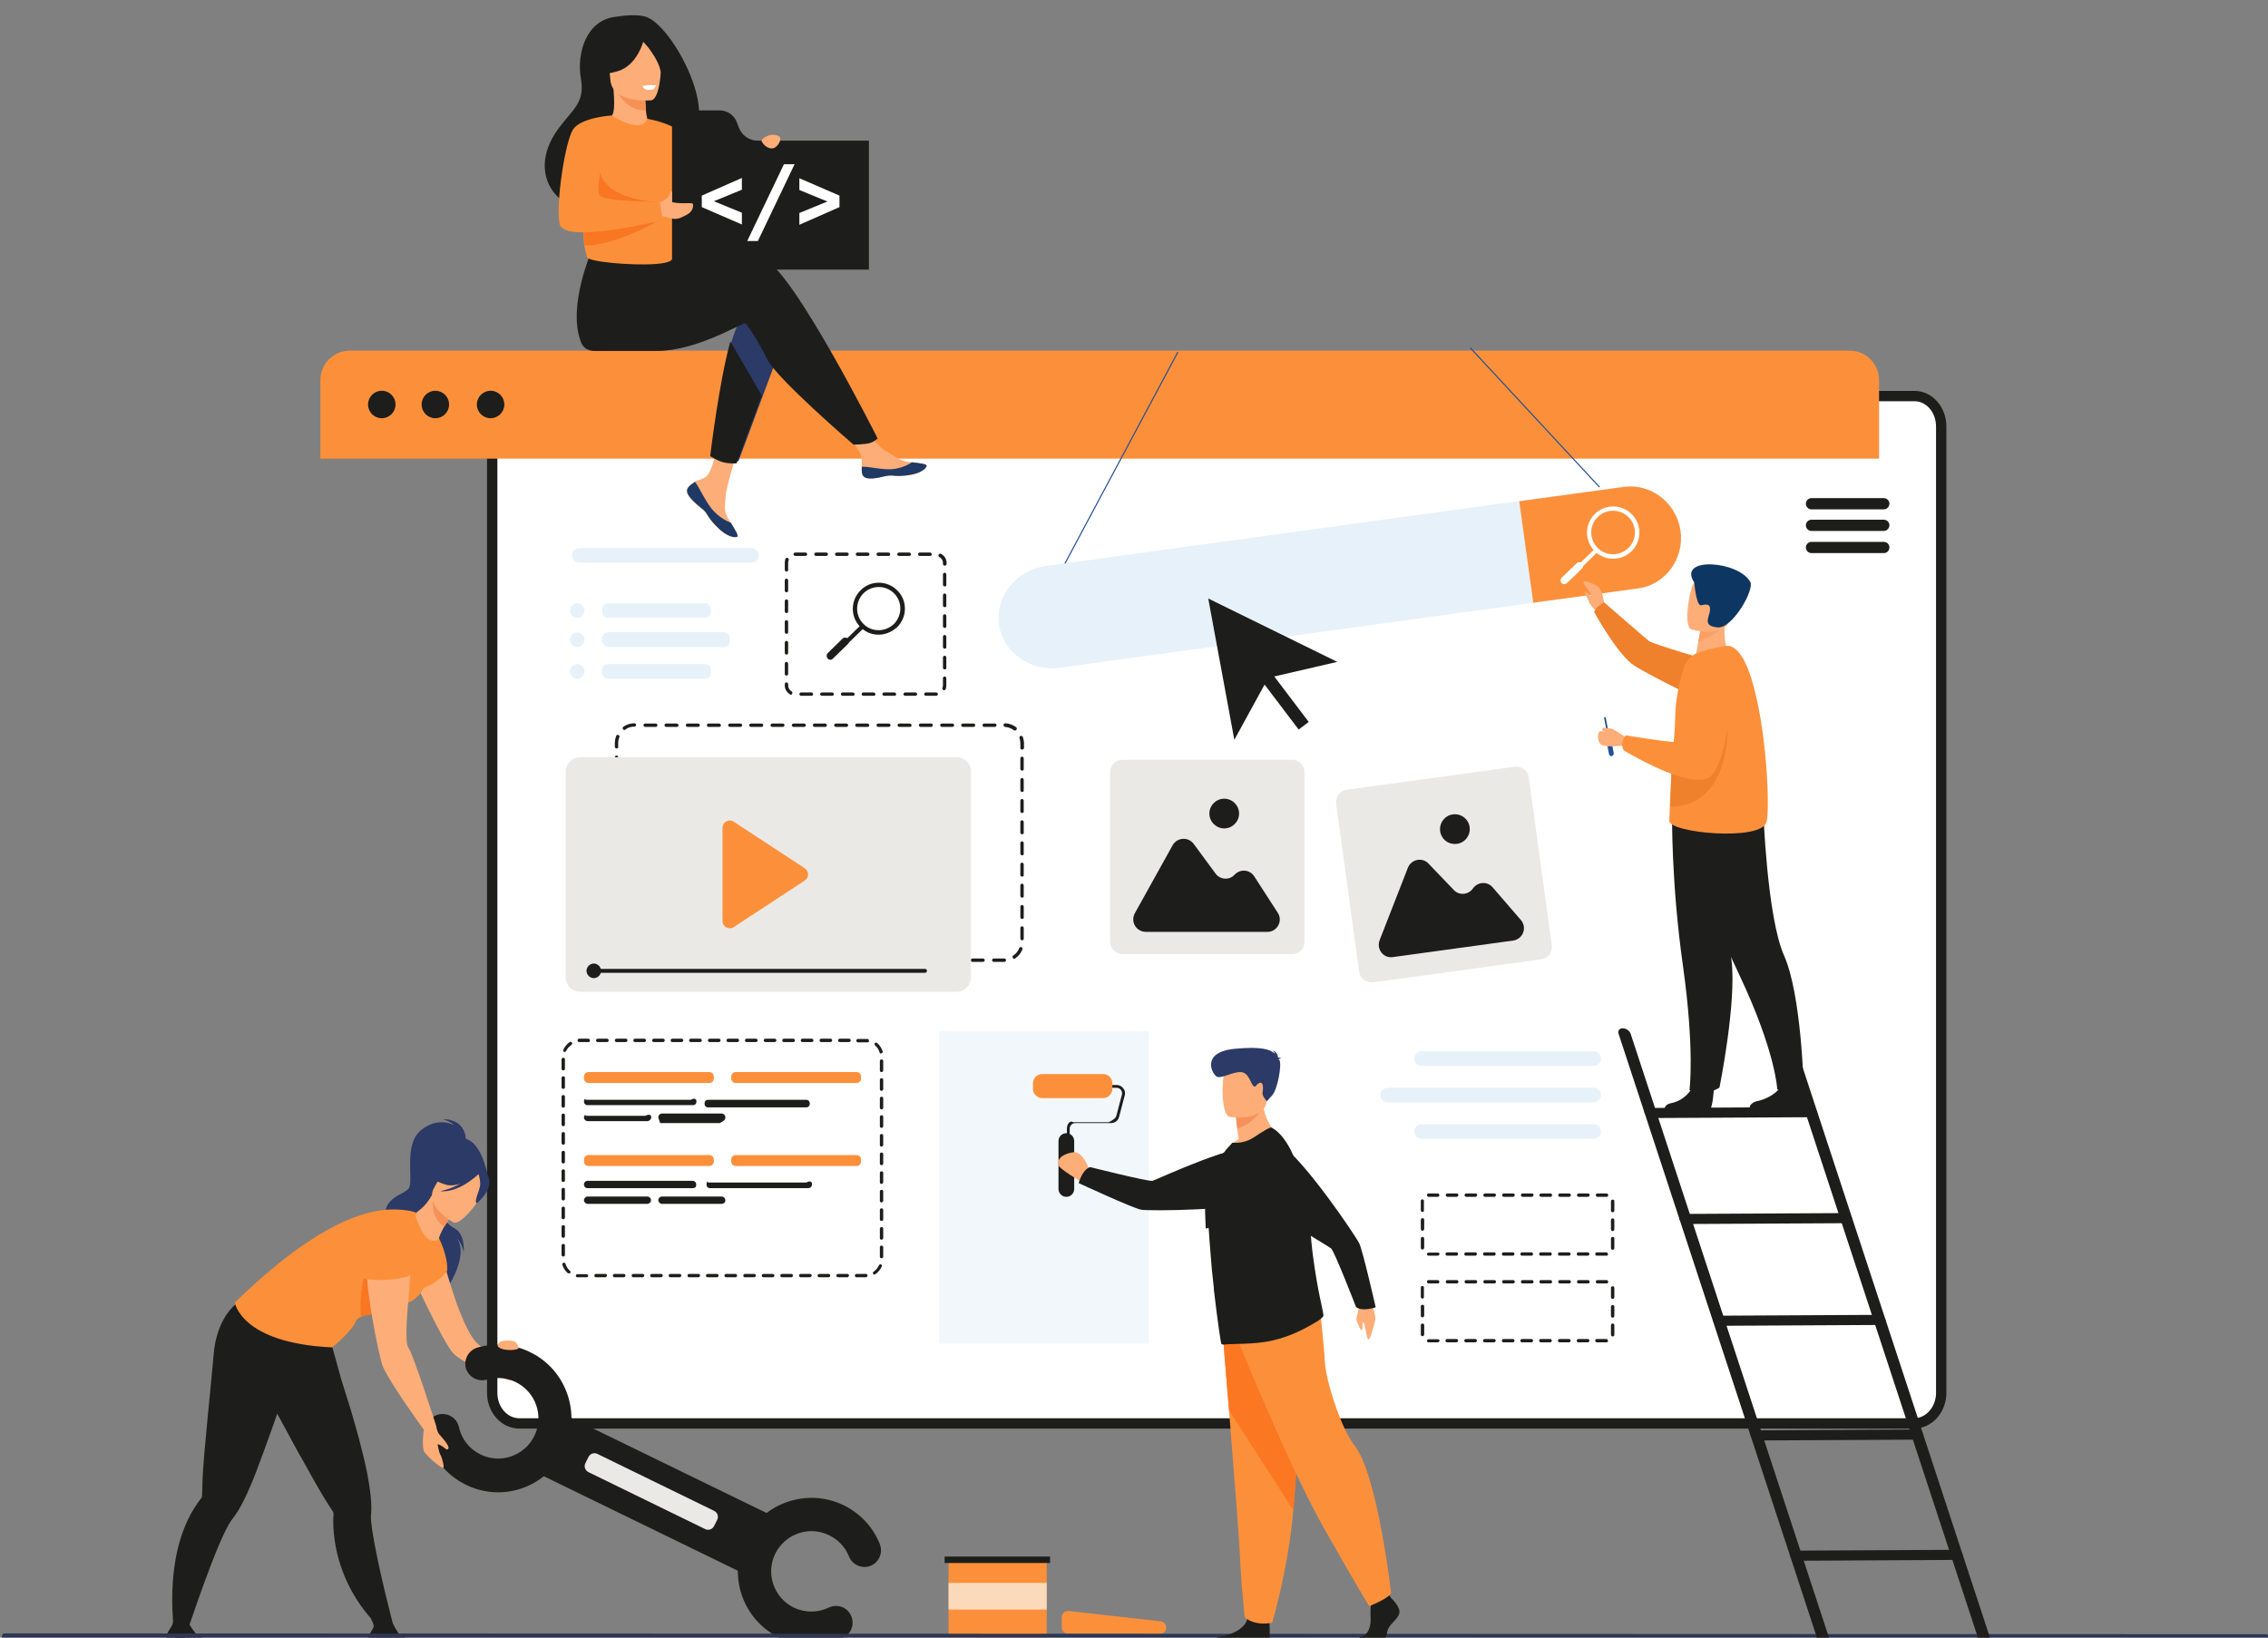 <?xml version="1.0" encoding="UTF-8" standalone="no"?>
<!-- Created with Inkscape (http://www.inkscape.org/) -->

<svg
   width="810"
   height="585"
   viewBox="0 0 214.312 154.781"
   version="1.1"
   id="svg125517"
   inkscape:version="1.2.2 (732a01da63, 2022-12-09)"
   sodipodi:docname="contact-image.svg"
   xmlns:inkscape="http://www.inkscape.org/namespaces/inkscape"
   xmlns:sodipodi="http://sodipodi.sourceforge.net/DTD/sodipodi-0.dtd"
   xmlns="http://www.w3.org/2000/svg"
   xmlns:svg="http://www.w3.org/2000/svg">
  <rect x="0" y="0" width="214.312" height="154.781" fill="#808080" stroke="none"/>
  <sodipodi:namedview
     id="namedview125519"
     pagecolor="#ffffff"
     bordercolor="#000000"
     borderopacity="0.25"
     inkscape:showpageshadow="2"
     inkscape:pageopacity="0.0"
     inkscape:pagecheckerboard="0"
     inkscape:deskcolor="#d1d1d1"
     inkscape:document-units="mm"
     showgrid="false"
     inkscape:zoom="0.84096521"
     inkscape:cx="394.78447"
     inkscape:cy="371.00227"
     inkscape:window-width="1680"
     inkscape:window-height="987"
     inkscape:window-x="-8"
     inkscape:window-y="-8"
     inkscape:window-maximized="1"
     inkscape:current-layer="layer1">
    <sodipodi:guide
       position="0,154.781"
       orientation="0,810"
       id="guide128112"
       inkscape:locked="false" />
    <sodipodi:guide
       position="214.312,154.781"
       orientation="585,0"
       id="guide128114"
       inkscape:locked="false" />
    <sodipodi:guide
       position="214.312,0"
       orientation="0,-810"
       id="guide128116"
       inkscape:locked="false" />
    <sodipodi:guide
       position="0,0"
       orientation="-585,0"
       id="guide128118"
       inkscape:locked="false" />
  </sodipodi:namedview>
  <defs
     id="defs125514" />
  <g
     inkscape:label="Warstwa 1"
     inkscape:groupmode="layer"
     id="layer1">
    <path
       class="st16"
       d="m 183.432,40.32 v 91.334 c 0,1.587 -1.164,2.884 -2.566,2.884 H 49.077 c -1.429,0 -2.566,-1.296 -2.566,-2.884 V 40.32 c 0,-1.587 1.164,-2.884 2.566,-2.884 H 180.866 c 1.429,-0.026 2.566,1.27 2.566,2.884 z"
       id="path38967"
       style="fill:#ffffff;stroke:#1d1d1b;stroke-width:0.976;stroke-miterlimit:10" />
    <g
       id="g38979"
       transform="matrix(0.265,0,0,0.265,-227.254,-484.11)">
			<path
   class="st17"
   d="m 1527.6,1962.4 v 28 H 971.8 v -28 c 0,-5.8 4.7,-10.5 10.5,-10.5 h 534.9 c 5.7,0 10.4,4.7 10.4,10.5 z"
   id="path38969"
   style="fill:#fc903a" />

			<g
   id="g38977">
				<path
   class="st7"
   d="m 988.8,1971.1 c 0,-2.7 2.2,-4.9 4.9,-4.9 2.7,0 4.9,2.2 4.9,4.9 0,2.7 -2.2,4.9 -4.9,4.9 -2.7,0 -4.9,-2.2 -4.9,-4.9 z"
   id="path38971"
   style="fill:#1d1d1b" />

				<path
   class="st7"
   d="m 1007.9,1971.1 c 0,-2.7 2.2,-4.9 4.9,-4.9 2.7,0 4.9,2.2 4.9,4.9 0,2.7 -2.2,4.9 -4.9,4.9 -2.7,0 -4.9,-2.2 -4.9,-4.9 z"
   id="path38973"
   style="fill:#1d1d1b" />

				<path
   class="st7"
   d="m 1027.6,1971.1 c 0,-2.7 2.2,-4.9 4.9,-4.9 2.7,0 4.9,2.2 4.9,4.9 0,2.7 -2.2,4.9 -4.9,4.9 -2.7,0 -4.9,-2.2 -4.9,-4.9 z"
   id="path38975"
   style="fill:#1d1d1b" />

			</g>

		</g>
    <g
       id="g39033"
       transform="matrix(0.265,0,0,0.265,-227.254,-484.11)">
			<path
   class="st18"
   d="m 1023.7,2234.1 c 0,0 0.7,-8.1 -8.3,-8.1 0,0 2.7,0.7 4.2,2.2 0,0 -5.8,-3.4 -12,1.8 -6.3,5.2 -2.4,18.2 -4.3,20.7 -1.9,2.5 -9.3,3 -8.4,11 0.9,8 23.5,18 22.1,24.6 0,0 8.9,-13 2.5,-19 0,0 3.1,2.9 3.4,6.4 0,0 0.8,-6.8 -3.5,-8.9 -3.8,-1.9 -6.9,-8.9 -6.6,-10.2 0.3,-1.2 10.9,-20.5 10.9,-20.5 z"
   id="path38981"
   style="fill:#2b3a66" />

			<path
   class="st19"
   d="m 1014.8,2272.9 c 0,0 6.7,27.9 13.4,33.5 4,3.4 15.8,11 15.8,11 l -4.9,1.8 c 0,0 -16.4,-5.5 -20.1,-9.9 -3.7,-4.3 -13.7,-26 -13.7,-26 z"
   id="path38983"
   style="fill:#fcad78" />

			<path
   class="st7"
   d="m 951.4,2321.9 c 0.1,0.1 0.1,0.2 0.2,0.3 1.5,2.6 4.9,8.8 8.6,15.7 1.8,3.3 3.6,6.7 5.4,9.9 3,5.5 5.8,10.4 7.4,13 1.6,2.6 2.8,4.5 3.3,5.2 0,0 0,0 0,0 0.1,0.2 0.2,0.5 0.2,0.8 -0.2,2.3 -0.1,4.6 0.1,6.9 2.2,22.4 17.3,34.4 17.3,34.4 l 4.5,0.7 c 0,0 -6.3,-23.5 -8.2,-36.8 -0.3,-2.3 -0.5,-4.1 -0.3,-5.3 0.3,-3.5 -0.3,-8.6 -1.4,-14.4 -2.1,-10.4 -5.9,-23.1 -9.2,-33.3 -0.2,-0.7 -6.5,-23.5 -6.5,-23.5 -5.3,4.6 -24.6,6.5 -24.6,6.5 0,0 -3.5,8 3.2,19.9 z"
   id="path38985"
   style="fill:#1d1d1b" />

			<path
   class="st7"
   d="M 1007.7,2414.5 H 989 c 0,0 -0.4,-2.9 0.5,-5 0.9,-2.1 2.3,-2.1 0.2,-5.4 1.2,1.2 5,1.7 7.7,1.4 0.3,0.5 2.1,4.1 3.2,4.9 1.3,0.8 6.8,0.5 7.1,4.1 z"
   id="path38987"
   style="fill:#1d1d1b" />

			<path
   class="st7"
   d="m 951.4,2321.9 c 0.1,0.1 0.1,0.2 0.2,0.3 1.5,2.6 9.5,17.3 13.2,24.2 -4.3,-17.8 -1.3,-35.6 -1.3,-35.6 z"
   id="path38989"
   style="fill:#1d1d1b" />

			<path
   class="st18"
   d="m 1021.1,2233 c 0.1,-0.5 -10.7,4.9 -11.2,5.5 -5.1,5.6 -3.6,13 -0.7,13 1.9,0 1.5,3.1 1.5,3.1 l 20.7,-8.8 c 0,0.1 -2.5,-14.5 -10.3,-12.8 z"
   id="path38991"
   style="fill:#2b3a66" />

			<path
   class="st17"
   d="m 1014.2,2268.7 c 0,0 3.2,6.3 2.8,11.4 0,0 -3.8,6 -13.7,7.5 0,0.1 8.4,-18.9 10.9,-18.9 z"
   id="path38993"
   style="fill:#fc903a" />

			<path
   class="st7"
   d="m 966,2303.5 0.1,-3.5 c -7,0.9 -24.1,-8.3 -24.1,-8.3 0,0 -7.3,4.9 -8.3,18.7 -0.5,6.8 -3.6,35.4 -3.9,43.9 -0.1,3.1 -0.2,5.3 -0.2,6.2 0,0 0,0 0,0 0,0.3 -0.1,0.5 -0.3,0.7 -1.4,1.8 -2.7,3.8 -3.8,5.8 -10.6,19.8 -5.1,46.7 -5.1,46.7 l 2.5,-0.6 c 0,0 9,-27.9 14.9,-40 1,-2 1.9,-3.6 2.7,-4.6 2.2,-2.7 4.5,-7.2 6.8,-12.7 4.4,-10.4 18.7,-52.3 18.7,-52.3 z"
   id="path38995"
   style="fill:#1d1d1b" />

			<path
   class="st7"
   d="m 935.4,2414.5 h -18.7 c 0,0 -0.4,-2.9 0.5,-5 0.9,-2.1 2.4,-3 2.1,-5.5 1.2,1.2 3.1,2.6 5.8,2.2 0.3,0.5 2.1,3.4 3.2,4.2 1.2,0.8 6.7,0.5 7.1,4.1 z"
   id="path38997"
   style="fill:#1d1d1b" />

			<path
   class="st17"
   d="m 1002,2291.7 c -2.5,0.4 0.4,2.4 -3,2.8 -4.9,0.5 -10,0.9 -12.7,2 -1,0.4 -1.6,0.9 -1.8,1.5 -1.2,3.5 -8.5,9.4 -8.5,9.4 -32.6,-1.5 -34.7,-16 -34.7,-16 21.2,-20.6 39.2,-31.8 54,-33.1 3.6,-0.3 8.5,0.1 10.8,1.1 5.2,2.3 8.1,9.4 8.1,9.4 0,0 -2.7,21.3 -12.2,22.9 z"
   id="path38999"
   style="fill:#fc903a" />

			<path
   class="st20"
   d="m 998.9,2294.5 c -4.9,0.5 -10,0.9 -12.7,2 -1.1,-16.3 6.6,-28.5 6.6,-28.5 0,0 5.1,20.3 6.1,26.5 z"
   id="path39001"
   style="fill:#f97622" />

			<path
   class="st19"
   d="m 1005.8,2260.7 c 0.9,2.9 4,11.2 8.3,8 -0.1,-0.6 0.8,-2.4 1.8,-4.3 1.4,-2.3 3,-4.7 3,-4.7 l -7,-6.1 -0.4,-0.4 c -1.8,3.2 -3.6,4.7 -5.2,5.9 -0.4,0.4 -0.6,1 -0.5,1.6 z"
   id="path39003"
   style="fill:#fcad78" />

			<path
   class="st21"
   d="m 1019,2259.7 c 0,0 -1.6,2.4 -3,4.7 -4.4,-2.7 -4.4,-8.1 -4,-10.9 z"
   id="path39005"
   style="fill:#f69259" />

			<path
   class="st19"
   d="m 1019.2,2262.8 c 0,0 -10.6,-5.9 -6.8,-12.4 3.8,-6.5 4.9,-11.7 11.8,-8.2 6.9,3.5 6.8,6.7 6,9.2 -0.7,2.5 -8.2,12.8 -11,11.4 z"
   id="path39007"
   style="fill:#fcad78" />

			<path
   class="st18"
   d="m 1032,2247.6 c -0.5,-2.9 -2,-3.2 -3,-3 -3.9,-6.5 -10.3,-3.9 -10.3,-3.9 -3.4,4.3 -8.3,5 -8.3,5 0,0 1.2,2.3 6.3,3.7 1.5,0.4 3.3,0.2 5,-0.4 -3.5,2 -7.2,2.7 -7.2,2.7 6.7,0.6 13,-5.5 13.7,-6.1 0.3,0.9 0.8,2.9 0.5,4.4 -0.4,2 -2.2,5.5 -1.1,6 0,-0.1 5.2,-4.1 4.4,-8.4 z"
   id="path39009"
   style="fill:#2b3a66" />

			<g
   id="g39023">
				
					<rect
   x="1049"
   y="2349.5"
   transform="matrix(0.899,0.438,-0.438,0.899,1145.158,-240.16)"
   class="st7"
   width="87.8"
   height="23"
   id="rect39011"
   style="fill:#1d1d1b" />

				<g
   id="g39015">
					<path
   class="st7"
   d="m 1023.7,2356.4 c -7.2,-3.5 -12.4,-10.1 -14.1,-18 -0.7,-3.2 1.3,-6.4 4.5,-7.1 3.2,-0.7 6.4,1.3 7.1,4.5 0.9,4.3 3.8,7.9 7.7,9.8 7.1,3.5 15.7,0.5 19.2,-6.6 3.5,-7.1 0.5,-15.7 -6.6,-19.2 -3.2,-1.6 -6.9,-1.9 -10.4,-0.9 -3.1,0.9 -6.4,-0.9 -7.4,-4 -0.9,-3.1 0.9,-6.4 4,-7.4 6.3,-1.9 13,-1.3 18.9,1.6 13,6.3 18.4,22.1 12.1,35.1 -6.3,13.2 -22,18.6 -35,12.2 z"
   id="path39013"
   style="fill:#1d1d1b" />

				</g>

				<g
   id="g39019">
					<path
   class="st7"
   d="m 1135.4,2410.9 c -13,-6.3 -18.4,-22.1 -12.1,-35.1 6.3,-13 22.1,-18.4 35.1,-12.1 5.9,2.9 10.5,7.8 12.9,13.9 1.2,3 -0.3,6.5 -3.3,7.7 -3,1.2 -6.5,-0.3 -7.7,-3.3 -1.3,-3.3 -3.8,-6 -7.1,-7.6 -7.1,-3.5 -15.7,-0.5 -19.2,6.6 -3.5,7.1 -0.5,15.7 6.6,19.2 4,1.9 8.5,1.9 12.5,0 3,-1.4 6.5,-0.2 7.9,2.8 1.4,3 0.2,6.5 -2.8,7.9 -7.3,3.5 -15.6,3.5 -22.8,0 z"
   id="path39017"
   style="fill:#1d1d1b" />

				</g>

				<path
   class="st22"
   d="m 1109,2372.2 -41.6,-20.3 c -1.2,-0.6 -1.7,-2 -1.1,-3.2 l 1.1,-2.2 c 0.6,-1.2 2,-1.7 3.2,-1.1 l 41.6,20.3 c 1.2,0.6 1.7,2 1.1,3.2 l -1.1,2.2 c -0.6,1.2 -2,1.7 -3.2,1.1 z"
   id="path39021"
   style="fill:#ebe9e6" />

			</g>

			<path
   class="st19"
   d="m 1013.1,2335.4 c 0,0 0.2,2 1.1,3 0.8,1 3.3,3.5 3.3,4.9 0,0 -0.1,0.6 -0.6,0.5 -0.5,-0.1 -2.3,-1.9 -3.3,-1.8 0,0 0.5,2.9 1,3.7 0.5,0.8 1.4,3.9 1.1,4.6 -0.3,0.7 -5.2,-3.4 -6.7,-5.4 -1.5,-2 0,-10.1 0,-10.1 z"
   id="path39025"
   style="fill:#fcad78" />

			<path
   class="st19"
   d="m 1003.2,2265.2 c 0,0 -12.4,-0.7 -14.6,7.1 -2.2,7.8 4.1,38.8 5.5,42 2.5,5.8 14.6,22.5 14.6,22.5 l 4.4,-1.4 c 0,0 -8.1,-25.4 -9.9,-27.9 -2.8,-4 3.7,-38.9 0,-42.3 z"
   id="path39027"
   style="fill:#fcad78" />

			<path
   class="st17"
   d="m 986.2,2282.7 c 0,0.2 11.7,2.1 19,-1.6 0,0 6.1,-19.1 -2.6,-18.2 -8.7,0.9 -13.9,3.7 -14.1,7.8 -0.3,4.2 -2.3,12 -2.3,12 z"
   id="path39029"
   style="fill:#fc903a" />

			<path
   class="st19"
   d="m 1037.9,2305 c -0.6,0 -1.7,0.2 -2.1,0.5 -0.7,0.5 -1.4,1.4 0.1,2.2 2.3,1.1 6.8,0.6 6.6,-0.1 -0.5,-2.1 -1.3,-2.8 -4.6,-2.6 z"
   id="path39031"
   style="fill:#fcad78" />

		</g>
    <g
       id="g39089"
       transform="matrix(0.265,0,0,0.265,-227.254,-484.11)">
			<path
   class="st19"
   d="m 1103.1,2000.5 c -0.6,0.7 -0.7,1.4 -0.4,2.3 0,0 0,0 0,0 0.5,1.5 2.4,3.2 4.4,4.9 0.3,0.2 0.5,0.4 0.7,0.6 0.1,0 0.1,0.1 0.2,0.1 0,0 0.1,0.1 0.1,0.1 2,1.8 1.2,2.2 4.7,5.9 4,4.2 6.8,4.2 7.5,3.9 0.7,-0.3 -0.7,-2.5 -2.2,-5 -0.1,-0.1 -0.1,-0.2 -0.2,-0.4 -0.2,-0.3 -0.4,-0.7 -0.6,-1 -1.8,-3 -1.3,-4.4 -0.9,-8.8 0.3,-3.6 5.6,-20.2 5.6,-20.2 l -7.7,-1.3 c 0,0 -2.3,13.2 -4.9,15.2 -1.4,1.1 -2.9,1.1 -4.2,1.9 -0.1,0.1 -0.2,0.1 -0.3,0.2 -0.4,0.4 -1.2,0.9 -1.8,1.6 z"
   id="path39035"
   style="fill:#fcad78" />

			<path
   class="st23"
   d="m 1103.1,2000.5 c -0.6,0.7 -0.7,1.4 -0.4,2.3 0,0 0,0 0,0 0.7,1.5 2.4,3.2 4.5,4.9 0.3,0.2 0.5,0.4 0.7,0.6 0.1,0 0.1,0.1 0.2,0.1 0,0 0.1,0.1 0.1,0.1 2,1.8 1.2,2.2 4.7,5.9 4,4.2 6.8,4.2 7.5,3.9 0.7,-0.3 -0.7,-2.5 -2.2,-5 -0.8,-0.3 -4.4,-1.8 -7.1,-5.3 -2.4,-3.1 -4,-7 -5.7,-9.3 -0.1,0.1 -0.2,0.1 -0.3,0.2 -0.6,0.4 -1.4,0.9 -2,1.6 z"
   id="path39037"
   style="fill:#1f3964" />

			<path
   class="st19"
   d="m 1165,1995.7 c 0.5,2.4 3.9,2 7.6,1.1 3.8,-0.9 2.9,0.2 8.2,-0.4 5.4,-0.6 7,-2.6 7.2,-3.4 0.1,-0.7 -2.5,-1 -5.4,-1.3 -0.4,0 -0.7,-0.1 -1.1,-0.1 -3.2,-0.4 -5.6,-2.5 -8.5,-4.2 -2.8,-1.6 -6.9,-8.2 -6.9,-8.2 l -7.4,0.6 c 0,0 3.9,5.9 5.4,8.4 0.9,1.5 0.8,3.5 0.7,5 0.1,0.8 0.1,1.7 0.2,2.5 z"
   id="path39039"
   style="fill:#fcad78" />

			<path
   class="st23"
   d="m 1172.6,1996.8 c 3.8,-0.9 2.9,0.2 8.2,-0.4 5.4,-0.6 7,-2.6 7.2,-3.4 0.1,-0.7 -2.5,-1 -5.4,-1.3 v 0.1 c 0,0 -3.2,2.3 -7.7,2.4 -3.6,0.1 -7.5,-1 -10,-0.9 -0.1,0.8 -0.1,1.7 0.1,2.5 0.5,2.3 3.9,1.9 7.6,1 z"
   id="path39041"
   style="fill:#1f3964" />

			<path
   class="st18"
   d="m 1136.8,1948.6 -6.9,18.5 -9,24.2 c 0,0 -2.4,0.2 -4.8,-0.4 -2.2,-0.6 -4.6,-2.2 -4.6,-2.2 0,0 2.5,-26 7.2,-40.9 1.2,-3.8 2.5,-6.9 4,-8.7 7.2,-8.5 14.1,9.5 14.1,9.5 z"
   id="path39043"
   style="fill:#2b3a66" />

			<path
   class="st7"
   d="m 1129.8,1919.2 c -4.5,-1.5 -17.4,0.4 -30.3,2.9 l -2.7,-4.5 -27.9,-2.2 c 0,0 -9.2,20.4 -4.2,33.4 0.7,1.9 2.2,3.1 4.7,3.2 0,0 0.4,0 0.4,0 0,0 16.6,0 22,0 13.9,0 29.4,-9.5 31.4,-9.9 0.6,-0.1 5.3,7.4 7.9,12.8 3.3,6.9 30.8,30.5 30.8,30.5 0,0 4.2,0 6,-0.6 1.9,-0.7 2.6,-1.6 2.6,-1.6 0,0 -30.5,-60.7 -40.7,-64 z"
   id="path39045"
   style="fill:#1d1d1b" />

			<path
   class="st7"
   d="m 1087.5,1832.7 c -3.9,-1 -9.3,0 -10.2,0.1 -10.6,1 -14.2,12.9 -12.6,22.1 1.5,8.5 -2.8,10.8 -7.8,17.5 -10,13.4 -3.5,24.8 4.4,27.7 4.7,1.8 11.3,-2.7 11.3,-2.7 0.1,0 20.6,-13.5 29.1,-21.1 14.1,-5.4 -4.2,-41 -14.2,-43.6 z"
   id="path39047"
   style="fill:#1d1d1b" />

			<path
   class="st19"
   d="m 1089.1,1871.6 c 0.3,1 -4.4,2.8 -7.9,2.1 -3.3,-0.6 -7.1,-4.5 -6.3,-4.9 1.3,-0.6 2.1,-2.1 1.4,-10.3 l 0.6,0.1 10.7,1.2 c 0,0 0,3.3 0.3,6.4 0.2,2.7 0.8,3.8 1.2,5.4 z"
   id="path39049"
   style="fill:#fcad78" />

			<path
   class="st24"
   d="m 1087.6,1859.8 c 0,0 0,3.3 0.3,6.4 -5.9,0.3 -9.4,-4.8 -11,-7.7 z"
   id="path39051"
   style="fill:#f69156" />

			<path
   class="st19"
   d="m 1089.8,1862.6 c 0,0 -13.9,1.4 -14.6,-7.3 -0.7,-8.7 -3,-14.3 5.8,-15.6 8.8,-1.2 10.8,1.9 11.8,4.8 1,2.9 0.6,17.5 -3,18.1 z"
   id="path39053"
   style="fill:#fcad78" />

			<path
   class="st7"
   d="m 1087.6,1839.1 c 0,0 -1.7,10.6 -9.7,13.1 -5.8,1.8 -8.4,0.6 -8.4,0.6 0,0 2.8,-3.7 3.8,-8.8 0.3,-1.5 1.4,-2.8 2.8,-3.2 4.2,-1.3 9.1,-5 11.5,-1.7 z"
   id="path39055"
   style="fill:#1d1d1b" />

			<path
   class="st7"
   d="m 1085.7,1840.7 c 0,0 1.9,1.3 4.2,4.7 1.3,1.8 3.5,5.7 3.2,7.8 0,0 2.4,-9.8 -1.1,-13.4 -3.7,-3.9 -6.3,0.9 -6.3,0.9 z"
   id="path39057"
   style="fill:#1d1d1b" />

			<path
   class="st17"
   d="m 1064.1,1900 c 0.2,1.1 0.5,2 0.6,2.9 0.3,1.4 0.5,2.7 0.6,3.8 0.4,3.4 0.3,5.4 0.6,7.7 0.2,1.2 0.5,2.5 1,4.2 0.6,1.6 15.7,3 24.3,2.4 2.7,-0.2 4.8,-0.6 5.5,-1.2 3.1,-2.7 2.8,3.2 3.2,-24.8 0.2,-13.7 -11.6,-25.8 -11.6,-25.8 0,0 -0.9,5.8 -12.6,-1.1 -0.4,-0.2 -5,6.6 -9.5,15 -4.8,9.2 -3.5,11.2 -2.1,16.9 z"
   id="path39059"
   style="fill:#fc903a" />

			<path
   class="st7"
   d="m 1129.2,1967.9 -9,24.2 c 0,0 -2.4,0.2 -4.8,-0.4 -2.2,-0.6 -4.6,-2.2 -4.6,-2.2 0,0 3.2,-26.7 7.2,-40.9 z"
   id="path39061"
   style="fill:#1d1d1b" />

			<path
   class="st17"
   d="m 1088.4,1869.2 c 0,0 12,2 13.4,7.2 1.4,5.2 11.2,34.2 11.2,34.2 0,0 -7.6,2.6 -10.4,-0.2 -2.8,-2.8 -9.8,-26.2 -9.8,-26.2 z"
   id="path39063"
   style="fill:#fc903a" />

			<path
   class="st1"
   d="m 1086.6,1857.5 c 0,0 0.6,1.4 2.1,1.4 1.5,0 2,-0.2 2.2,-0.6 0.3,-0.3 0.6,-1 0.6,-1 0,0 -2.5,-0.4 -4.9,0.2 z"
   id="path39065"
   style="fill:#ffffff" />

			<path
   class="st20"
   d="m 1065.4,1906.7 c 0.4,3.4 0.3,5.4 0.6,7.7 10.9,0 25.5,-8.4 25.5,-8.4 z"
   id="path39067"
   style="fill:#f97622" />

			<path
   class="st20"
   d="m 1091.5,1898.8 c 0,0 -17,-0.5 -19.9,-10.2 -3.2,-10.6 -6.7,4.4 -6.7,4.4 l 1.9,9.6 h 18.7 z"
   id="path39069"
   style="fill:#f97622" />

			<g
   id="g39081">
				<path
   class="st7"
   d="m 1121.1,1872.5 -0.9,-2.3 c -1,-2.4 -3.4,-4 -6,-4 h -17 v 10.8 46 h 70.2 v -46 h -39.7 c -2.9,0 -5.5,-1.8 -6.6,-4.5 z"
   id="path39071"
   style="fill:#1d1d1b" />

				<g
   id="g39079">
					<path
   class="st1"
   d="m 1107.8,1900.7 v -4.1 l 14.3,-6.3 v 4.2 l -10,4.1 10,4.1 v 4.2 z"
   id="path39073"
   style="fill:#ffffff" />

					<path
   class="st1"
   d="m 1137.1,1885.4 h 3.8 l -13.1,27.4 h -3.8 z"
   id="path39075"
   style="fill:#ffffff" />

					<path
   class="st1"
   d="m 1156.9,1896.6 v 4.1 l -14.3,6.3 v -4.2 l 10,-4.1 -10,-4.1 v -4.2 z"
   id="path39077"
   style="fill:#ffffff" />

				</g>

			</g>

			<path
   class="st19"
   d="m 1091.5,1901 1.2,-1.9 c 0,0 1,-0.3 2.3,-1.3 1.6,-1.1 1.4,-2.9 2.2,-2.7 v 3.8 h -0.1 c 3.5,0.9 7.6,-0.1 7.6,0.8 0.2,2.4 -1.6,3.5 -3.2,4.2 -1.2,0.6 -2.5,1.4 -4.7,0.8 -1.6,-0.5 -4,-1 -4,-1 z"
   id="path39083"
   style="fill:#fcad78" />

			<path
   class="st17"
   d="m 1075.7,1868 c 0,0 -11,0.7 -13.8,5 -2.8,4.3 -6.2,26.2 -4.8,33.7 1.4,7.5 36.8,-1.4 36.8,-1.4 l -1.1,-6.5 c 0,0 -20.4,0.1 -21.6,-2.5 -1.5,-3.6 4.5,-28.3 4.5,-28.3 z"
   id="path39085"
   style="fill:#fc903a" />

			<path
   class="st19"
   d="m 1129.1,1877 c -0.1,0.3 1.7,3.2 4.2,2.7 1.6,-0.3 3.6,-3.7 1.8,-4.4 -3,-1.3 -5.8,0.9 -6,1.7 z"
   id="path39087"
   style="fill:#fcad78" />

		</g>
    <g
       id="g39115"
       transform="matrix(0.265,0,0,0.265,-227.254,-484.11)">
			<g
   id="g39093">
				
					<rect
   x="1213.8"
   y="1990.1"
   transform="matrix(0.471,-0.882,0.882,0.471,-1090.587,2162.343)"
   class="st25"
   width="87.1"
   height="0.4"
   id="rect39091"
   style="fill:#244f97" />

			</g>

			<g
   id="g39097">
				
					<rect
   x="1404.8"
   y="1942.9"
   transform="matrix(0.733,-0.68,0.68,0.733,-969.229,1482.119)"
   class="st25"
   width="0.4"
   height="67.8"
   id="rect39095"
   style="fill:#244f97" />

			</g>

			<g
   id="g39113">
				<path
   class="st26"
   d="m 1456.8,2016.2 c 0.7,5 -0.7,9.8 -3.4,13.5 -2.8,3.7 -6.9,6.4 -11.8,7 l -206.2,28.3 c -10.5,1.4 -20.3,-5.5 -21.6,-15.5 -0.7,-5 0.8,-9.8 3.9,-13.6 3,-3.8 7.5,-6.5 12.8,-7.2 l 206.2,-28.3 c 9.6,-1.2 18.7,5.8 20.1,15.8 z"
   id="path39099"
   style="fill:#e7f1f9" />

				<path
   class="st17"
   d="m 1456.8,2016.2 c 0.7,5 -0.7,9.8 -3.4,13.5 -2.8,3.7 -6.9,6.4 -11.8,7 l -37.3,5.1 -5,-36.2 37.3,-5.1 c 9.7,-1.3 18.8,5.7 20.2,15.7 z"
   id="path39101"
   style="fill:#fc903a" />

				<g
   id="g39111">
					<g
   id="g39105">
						<path
   class="st1"
   d="m 1434.1,2026 c -0.5,0.1 -0.9,0.1 -1.4,0.1 -2.5,0 -4.8,-1 -6.6,-2.8 -3.6,-3.7 -3.5,-9.6 0.2,-13.2 v 0 c 3.7,-3.6 9.6,-3.5 13.2,0.2 3.6,3.7 3.5,9.6 -0.2,13.2 -1.5,1.4 -3.3,2.3 -5.2,2.5 z m -6.8,-14.8 c -3.1,3 -3.1,7.9 -0.1,11 1.5,1.5 3.4,2.3 5.5,2.3 2.1,0 4,-0.8 5.5,-2.2 3.1,-3 3.1,-7.9 0.1,-11 -3,-3 -7.9,-3.1 -11,-0.1 z"
   id="path39103"
   style="fill:#ffffff" />

					</g>

					
						<rect
   x="1421.3"
   y="2020.9"
   transform="matrix(0.699,0.715,-0.715,0.699,1878.138,-406.715)"
   class="st1"
   width="1.5"
   height="12.7"
   id="rect39107"
   style="fill:#ffffff" />

					<path
   class="st1"
   d="m 1414.4,2034.8 v 0 c -0.5,-0.5 -0.5,-1.4 0,-1.9 l 5.4,-5.2 c 0.5,-0.5 1.4,-0.5 1.9,0 v 0 c 0.5,0.5 0.5,1.4 0,1.9 l -5.4,5.2 c -0.5,0.5 -1.4,0.5 -1.9,0 z"
   id="path39109"
   style="fill:#ffffff" />

				</g>

			</g>

		</g>
    <g
       id="g39133"
       transform="matrix(0.265,0,0,0.265,-227.254,-484.11)">
			<path
   class="st17"
   d="m 1110.5,2213.1 h -43.1 c -0.9,0 -1.6,-0.7 -1.6,-1.6 v -0.7 c 0,-0.9 0.7,-1.6 1.6,-1.6 h 43.1 c 0.9,0 1.6,0.7 1.6,1.6 v 0.7 c 0,0.9 -0.7,1.6 -1.6,1.6 z"
   id="path39117"
   style="fill:#fc903a" />

			<g
   id="g39129">
				<path
   class="st7"
   d="m 1088.4,2226.7 h -21.3 c -0.7,0 -1.3,-0.6 -1.3,-1.3 v 0 c 0,-0.7 0.6,-1.3 0.6,-0.6 h 21.3 c 1.5,-0.8 2.1,-0.2 2.1,0.6 v 0 c -0.1,0.7 -0.7,1.3 -1.4,1.3 z"
   id="path39119"
   style="fill:#1d1d1b" />

				<g
   id="g39127">
					<path
   class="st7"
   d="M 1104.7,2221 H 1067 c -0.7,0 -1.2,-0.6 -1.2,-1.2 v -0.2 c 0,-0.7 0.6,-1.2 0.5,-0.5 h 37.6 c 1.4,-0.8 2,-0.2 2,0.5 v 0.2 c 0,0.7 -0.5,1.2 -1.2,1.2 z"
   id="path39121"
   style="fill:#1d1d1b" />

					<path
   class="st7"
   d="M 1145.1,2221.8 H 1110 c -0.7,0 -1.2,-0.5 -1.2,-1.2 v -0.3 c 0,-0.7 0.5,-1.2 1.2,-1.2 h 35.1 c 0.7,0 1.2,0.5 1.2,1.2 v 0.3 c 0,0.6 -0.5,1.2 -1.2,1.2 z"
   id="path39123"
   style="fill:#1d1d1b" />

					<path
   class="st7"
   d="m 1114.2,2227.4 h -21.3 c 0,-0.8 -0.6,-1.4 -0.6,-2.1 v 0 c 0,-0.7 0.6,-1.3 1.3,-1.3 h 21.3 c 0.7,0 1.3,0.6 1.3,1.3 v 0 c 0.1,0.8 -0.5,1.4 -2,2.1 z"
   id="path39125"
   style="fill:#1d1d1b" />

				</g>

			</g>

			<path
   class="st17"
   d="m 1163,2213.1 h -43.1 c -0.9,0 -1.6,-0.7 -1.6,-1.6 v -0.7 c 0,-0.9 0.7,-1.6 1.6,-1.6 h 43.1 c 0.9,0 1.6,0.7 1.6,1.6 v 0.7 c 0,0.9 -0.7,1.6 -1.6,1.6 z"
   id="path39131"
   style="fill:#fc903a" />

		</g>
    <g
       id="g39151"
       transform="matrix(0.265,0,0,0.265,-227.254,-484.11)">
			<path
   class="st17"
   d="m 1110.5,2242.7 h -43.1 c -0.9,0 -1.6,-0.7 -1.6,-1.6 v -0.7 c 0,-0.9 0.7,-1.6 1.6,-1.6 h 43.1 c 0.9,0 1.6,0.7 1.6,1.6 v 0.7 c 0,0.9 -0.7,1.6 -1.6,1.6 z"
   id="path39135"
   style="fill:#fc903a" />

			<g
   id="g39147">
				<path
   class="st7"
   d="m 1088.4,2256.2 h -21.3 c -0.7,0 -1.3,-0.6 -1.3,-1.3 v 0 c 0,-0.7 0.6,-1.3 1.3,-1.3 h 21.3 c 0.7,0 1.3,0.6 1.3,1.3 v 0 c 0,0.7 -0.6,1.3 -1.3,1.3 z"
   id="path39137"
   style="fill:#1d1d1b" />

				<g
   id="g39145">
					<path
   class="st7"
   d="M 1104.7,2250.6 H 1067 c -0.7,0 -1.2,-0.6 -1.2,-1.2 v -0.2 c 0,-0.7 0.6,-1.2 1.2,-1.2 h 37.6 c 0.7,0 1.2,0.6 1.2,1.2 v 0.2 c 0.1,0.7 -0.4,1.2 -1.1,1.2 z"
   id="path39139"
   style="fill:#1d1d1b" />

					<path
   class="st7"
   d="m 1145.8,2250.6 h -35.1 c -0.7,0 -1.2,-0.5 -1.2,-1.2 v -0.3 c 0,-0.7 0.5,-1.2 0.5,-0.5 h 35.1 c 1.4,-0.8 2,-0.2 2,0.5 v 0.3 c -0.1,0.7 -0.6,1.2 -1.3,1.2 z"
   id="path39141"
   style="fill:#1d1d1b" />

					<path
   class="st7"
   d="m 1114.9,2256.2 h -21.3 c -0.7,0 -1.3,-0.6 -1.3,-1.3 v 0 c 0,-0.7 0.6,-1.3 1.3,-1.3 h 21.3 c 0.7,0 1.3,0.6 1.3,1.3 v 0 c 0.1,0.7 -0.5,1.3 -1.3,1.3 z"
   id="path39143"
   style="fill:#1d1d1b" />

				</g>

			</g>

			<path
   class="st17"
   d="m 1163,2242.7 h -43.1 c -0.9,0 -1.6,-0.7 -1.6,-1.6 v -0.7 c 0,-0.9 0.7,-1.6 1.6,-1.6 h 43.1 c 0.9,0 1.6,0.7 1.6,1.6 v 0.7 c 0,0.9 -0.7,1.6 -1.6,1.6 z"
   id="path39149"
   style="fill:#fc903a" />

		</g>
    <g
       id="g39157"
       transform="matrix(0.265,0,0,0.265,-227.254,-484.11)">
			<polygon
   class="st7"
   points="1288.4,2040.3 1334.4,2062.9 1309.8,2068.6 1297.7,2090.7 "
   id="polygon39153"
   style="fill:#1d1d1b" />

			
				<rect
   x="1312.3"
   y="2062.4"
   transform="matrix(0.797,-0.604,0.604,0.797,-986.655,1215.212)"
   class="st7"
   width="4.5"
   height="26"
   id="rect39155"
   style="fill:#1d1d1b" />

		</g>
    <g
       id="g39167"
       transform="matrix(0.265,0,0,0.265,-227.254,-484.11)">
			<path
   class="st22"
   d="m 1318.3,2167.1 h -60.5 c -2.4,0 -4.4,-2 -4.4,-4.4 v -60.5 c 0,-2.4 2,-4.4 4.4,-4.4 h 60.5 c 2.4,0 4.4,2 4.4,4.4 v 60.5 c 0.1,2.5 -1.9,4.4 -4.4,4.4 z"
   id="path39159"
   style="fill:#ebe9e6" />

			<g
   id="g39165">
				<path
   class="st7"
   d="m 1262.2,2152.6 13.5,-24.3 c 1.6,-2.8 5.5,-3.1 7.5,-0.5 l 7.8,10.6 c 1.7,2.3 5,2.4 6.8,0.4 v 0 c 2,-2.1 5.4,-1.9 7,0.6 l 8.4,13 c 1.9,2.9 -0.2,6.8 -3.7,6.8 h -43.3 c -3.5,0 -5.6,-3.6 -4,-6.6 z"
   id="path39161"
   style="fill:#1d1d1b" />

				<path
   class="st7"
   d="m 1288.8,2117 c 0,-2.9 2.4,-5.3 5.3,-5.3 2.9,0 5.3,2.4 5.3,5.3 0,2.9 -2.4,5.3 -5.3,5.3 -2.9,0 -5.3,-2.4 -5.3,-5.3 z"
   id="path39163"
   style="fill:#1d1d1b" />

			</g>

		</g>
    <g
       id="g39177"
       transform="matrix(0.265,0,0,0.265,-227.254,-484.11)">
			<path
   class="st22"
   d="m 1407.1,2169 -59.9,8.2 c -2.4,0.3 -4.7,-1.4 -5,-3.8 l -8.2,-59.9 c -0.3,-2.4 1.4,-4.7 3.8,-5 l 59.9,-8.2 c 2.4,-0.3 4.7,1.4 5,3.8 l 8.2,59.9 c 0.3,2.5 -1.4,4.7 -3.8,5 z"
   id="path39169"
   style="fill:#ebe9e6" />

			<g
   id="g39175">
				<path
   class="st7"
   d="m 1349.5,2162.2 10.1,-25.9 c 1.2,-3 5.1,-3.8 7.3,-1.5 l 9.1,9.5 c 1.9,2 5.2,1.7 6.8,-0.6 v 0 c 1.7,-2.4 5.1,-2.6 7,-0.4 l 10.1,11.7 c 2.3,2.7 0.7,6.8 -2.8,7.3 l -42.9,5.9 c -3.3,0.5 -5.9,-2.8 -4.7,-6 z"
   id="path39171"
   style="fill:#1d1d1b" />

				<path
   class="st7"
   d="m 1371.1,2123.3 c -0.4,-2.9 1.6,-5.6 4.5,-6 2.9,-0.4 5.6,1.6 6,4.5 0.4,2.9 -1.6,5.6 -4.5,6 -3,0.4 -5.6,-1.6 -6,-4.5 z"
   id="path39173"
   style="fill:#1d1d1b" />

			</g>

		</g>
    <g
       id="g39185"
       transform="matrix(0.265,0,0,0.265,-227.254,-484.11)">
			<rect
   x="1195.8"
   y="2383.3"
   class="st17"
   width="35"
   height="30"
   id="rect39179"
   style="fill:#fc903a" />

			<rect
   x="1194.4"
   y="2382"
   class="st7"
   width="37.6"
   height="2.3"
   id="rect39181"
   style="fill:#1d1d1b" />

			<rect
   x="1195.8"
   y="2391.4"
   class="st27"
   width="35"
   height="9.5"
   id="rect39183"
   style="fill:#fbdabb" />

		</g>
    <path
       class="st17"
       d="m 109.64,154.409 h -8.731 c -0.318,0 -0.582,-0.265 -0.582,-0.582 v -0.979 c 0,-0.344 0.291,-0.609 0.635,-0.582 l 8.731,0.979 c 0.291,0.026 0.503,0.291 0.503,0.582 v 0 c 0.026,0.318 -0.238,0.582 -0.556,0.582 z"
       id="path39187"
       style="fill:#fc903a;stroke-width:0.265" />
    <path
       class="st28"
       d="M 214.124,155.176 0.446,155.096 c -0.132,0 -0.265,-0.132 -0.265,-0.291 v -0.132 c 0,-0.159 0.106,-0.291 0.265,-0.291 l 213.678,0.079 c 0.132,0 0.265,0.132 0.265,0.291 v 0.132 c 0,0.159 -0.132,0.291 -0.265,0.291 z"
       id="path39189"
       style="fill:#2d3653;stroke-width:0.265" />
    <g
       id="g39193"
       transform="matrix(0.265,0,0,0.265,-227.254,-484.11)">
			<path
   class="st7"
   d="m 1215.7,2169.9 h -3.8 c -0.3,0 -0.6,-0.3 -0.6,-0.6 0,-0.3 0.3,-0.6 0.6,-0.6 h 3.8 c 0.3,0 0.6,0.3 0.6,0.6 0,0.3 -0.3,0.6 -0.6,0.6 z m -7.6,0 h -3.8 c -0.3,0 -0.6,-0.3 -0.6,-0.6 0,-0.3 0.3,-0.6 0.6,-0.6 h 3.8 c 0.3,0 0.6,0.3 0.6,0.6 0,0.3 -0.3,0.6 -0.6,0.6 z m -7.6,0 h -3.8 c -0.3,0 -0.6,-0.3 -0.6,-0.6 0,-0.3 0.3,-0.6 0.6,-0.6 h 3.8 c 0.3,0 0.6,0.3 0.6,0.6 0.1,0.3 -0.2,0.6 -0.6,0.6 z m -7.5,0 h -3.8 c -0.3,0 -0.6,-0.3 -0.6,-0.6 0,-0.3 0.3,-0.6 0.6,-0.6 h 3.8 c 0.3,0 0.6,0.3 0.6,0.6 0,0.3 -0.3,0.6 -0.6,0.6 z m -7.6,0 h -3.8 c -0.3,0 -0.6,-0.3 -0.6,-0.6 0,-0.3 0.3,-0.6 0.6,-0.6 h 3.8 c 0.3,0 0.6,0.3 0.6,0.6 0,0.3 -0.2,0.6 -0.6,0.6 z m -7.5,0 h -3.8 c -0.3,0 -0.6,-0.3 -0.6,-0.6 0,-0.3 0.3,-0.6 0.6,-0.6 h 3.8 c 0.3,0 0.6,0.3 0.6,0.6 0,0.3 -0.3,0.6 -0.6,0.6 z m -7.6,0 h -3.8 c -0.3,0 -0.6,-0.3 -0.6,-0.6 0,-0.3 0.3,-0.6 0.6,-0.6 h 3.8 c 0.3,0 0.6,0.3 0.6,0.6 0,0.3 -0.2,0.6 -0.6,0.6 z m -7.5,0 h -3.8 c -0.3,0 -0.6,-0.3 -0.6,-0.6 0,-0.3 0.3,-0.6 0.6,-0.6 h 3.8 c 0.3,0 0.6,0.3 0.6,0.6 0,0.3 -0.3,0.6 -0.6,0.6 z m -7.6,0 h -3.8 c -0.3,0 -0.6,-0.3 -0.6,-0.6 0,-0.3 0.3,-0.6 0.6,-0.6 h 3.8 c 0.3,0 0.6,0.3 0.6,0.6 0,0.3 -0.3,0.6 -0.6,0.6 z m -7.6,0 h -3.8 c -0.3,0 -0.6,-0.3 -0.6,-0.6 0,-0.3 0.3,-0.6 0.6,-0.6 h 3.8 c 0.3,0 0.6,0.3 0.6,0.6 0.1,0.3 -0.2,0.6 -0.6,0.6 z m -7.5,0 h -3.8 c -0.3,0 -0.6,-0.3 -0.6,-0.6 0,-0.3 0.3,-0.6 0.6,-0.6 h 3.8 c 0.3,0 0.6,0.3 0.6,0.6 0,0.3 -0.3,0.6 -0.6,0.6 z m -7.6,0 h -3.8 c -0.3,0 -0.6,-0.3 -0.6,-0.6 0,-0.3 0.3,-0.6 0.6,-0.6 h 3.8 c 0.3,0 0.6,0.3 0.6,0.6 0.1,0.3 -0.2,0.6 -0.6,0.6 z m -7.5,0 h -3.8 c -0.3,0 -0.6,-0.3 -0.6,-0.6 0,-0.3 0.3,-0.6 0.6,-0.6 h 3.8 c 0.3,0 0.6,0.3 0.6,0.6 0,0.3 -0.3,0.6 -0.6,0.6 z m -7.6,0 h -3.8 c -0.3,0 -0.6,-0.3 -0.6,-0.6 0,-0.3 0.3,-0.6 0.6,-0.6 h 3.8 c 0.3,0 0.6,0.3 0.6,0.6 0,0.3 -0.2,0.6 -0.6,0.6 z m -7.5,0 h -3.8 c -0.3,0 -0.6,-0.3 -0.6,-0.6 0,-0.3 0.3,-0.6 0.6,-0.6 h 3.8 c 0.3,0 0.6,0.3 0.6,0.6 0,0.3 -0.3,0.6 -0.6,0.6 z m -7.6,0 h -3.8 c -0.3,0 -0.6,-0.3 -0.6,-0.6 0,-0.3 0.3,-0.6 0.6,-0.6 h 3.8 c 0.3,0 0.6,0.3 0.6,0.6 0,0.3 -0.3,0.6 -0.6,0.6 z m -7.6,0 h -3.8 c -0.3,0 -0.6,-0.3 -0.6,-0.6 0,-0.3 0.3,-0.6 0.6,-0.6 h 3.8 c 0.3,0 0.6,0.3 0.6,0.6 0.1,0.3 -0.2,0.6 -0.6,0.6 z m -7.5,0 h -3.4 c -0.2,0 -0.3,0 -0.4,0 -0.3,0 -0.6,-0.3 -0.6,-0.7 0,-0.3 0.3,-0.6 0.7,-0.6 0.1,0 0.2,0 0.4,0 h 3.4 c 0.3,0 0.6,0.3 0.6,0.6 -0.1,0.4 -0.4,0.7 -0.7,0.7 z m 132,-1.1 c -0.2,0 -0.4,-0.1 -0.5,-0.3 -0.2,-0.3 -0.1,-0.7 0.2,-0.9 1,-0.6 1.7,-1.6 2.1,-2.6 0.1,-0.3 0.5,-0.5 0.8,-0.3 0.3,0.1 0.5,0.5 0.3,0.8 -0.5,1.3 -1.4,2.4 -2.6,3.2 0,0 -0.1,0.1 -0.3,0.1 z m -139.3,-0.2 c -0.1,0 -0.3,0 -0.4,-0.1 -1.1,-0.9 -1.9,-2 -2.4,-3.3 -0.1,-0.3 0.1,-0.7 0.4,-0.8 0.3,-0.1 0.7,0.1 0.8,0.4 0.4,1.1 1,2 1.9,2.7 0.3,0.2 0.3,0.6 0.1,0.9 0,0.1 -0.2,0.2 -0.4,0.2 z m 142.1,-6.4 c -0.3,0 -0.6,-0.3 -0.6,-0.6 v -3.8 c 0,-0.3 0.3,-0.6 0.6,-0.6 0.3,0 0.6,0.3 0.6,0.6 v 3.8 c 0.1,0.3 -0.2,0.6 -0.6,0.6 z m -144.6,-0.4 c -0.3,0 -0.6,-0.3 -0.6,-0.6 v -3.8 c 0,-0.3 0.3,-0.6 0.6,-0.6 0.3,0 0.6,0.3 0.6,0.6 v 3.8 c 0.1,0.3 -0.2,0.6 -0.6,0.6 z m 144.6,-7.2 c -0.3,0 -0.6,-0.3 -0.6,-0.6 v -3.8 c 0,-0.3 0.3,-0.6 0.6,-0.6 0.3,0 0.6,0.3 0.6,0.6 v 3.8 c 0.1,0.3 -0.2,0.6 -0.6,0.6 z m -144.6,-0.4 c -0.3,0 -0.6,-0.3 -0.6,-0.6 v -3.8 c 0,-0.3 0.3,-0.6 0.6,-0.6 0.3,0 0.6,0.3 0.6,0.6 v 3.8 c 0.1,0.3 -0.2,0.6 -0.6,0.6 z M 1222,2147 c -0.3,0 -0.6,-0.3 -0.6,-0.6 v -3.8 c 0,-0.3 0.3,-0.6 0.6,-0.6 0.3,0 0.6,0.3 0.6,0.6 v 3.8 c 0.1,0.4 -0.2,0.6 -0.6,0.6 z m -144.6,-0.3 c -0.3,0 -0.6,-0.3 -0.6,-0.6 v -3.8 c 0,-0.3 0.3,-0.6 0.6,-0.6 0.3,0 0.6,0.3 0.6,0.6 v 3.8 c 0.1,0.3 -0.2,0.6 -0.6,0.6 z m 144.6,-7.2 c -0.3,0 -0.6,-0.3 -0.6,-0.6 v -3.8 c 0,-0.3 0.3,-0.6 0.6,-0.6 0.3,0 0.6,0.3 0.6,0.6 v 3.8 c 0.1,0.3 -0.2,0.6 -0.6,0.6 z m -144.6,-0.4 c -0.3,0 -0.6,-0.3 -0.6,-0.6 v -3.8 c 0,-0.3 0.3,-0.6 0.6,-0.6 0.3,0 0.6,0.3 0.6,0.6 v 3.8 c 0.1,0.3 -0.2,0.6 -0.6,0.6 z m 144.6,-7.2 c -0.3,0 -0.6,-0.3 -0.6,-0.6 v -3.8 c 0,-0.3 0.3,-0.6 0.6,-0.6 0.3,0 0.6,0.3 0.6,0.6 v 3.8 c 0.1,0.4 -0.2,0.6 -0.6,0.6 z m -144.6,-0.4 c -0.3,0 -0.6,-0.3 -0.6,-0.6 v -3.8 c 0,-0.3 0.3,-0.6 0.6,-0.6 0.3,0 0.6,0.3 0.6,0.6 v 3.8 c 0.1,0.4 -0.2,0.6 -0.6,0.6 z m 144.6,-7.1 c -0.3,0 -0.6,-0.3 -0.6,-0.6 v -3.8 c 0,-0.3 0.3,-0.6 0.6,-0.6 0.3,0 0.6,0.3 0.6,0.6 v 3.8 c 0.1,0.3 -0.2,0.6 -0.6,0.6 z m -144.6,-0.4 c -0.3,0 -0.6,-0.3 -0.6,-0.6 v -3.8 c 0,-0.3 0.3,-0.6 0.6,-0.6 0.3,0 0.6,0.3 0.6,0.6 v 3.8 c 0.1,0.3 -0.2,0.6 -0.6,0.6 z m 144.6,-7.2 c -0.3,0 -0.6,-0.3 -0.6,-0.6 v -3.8 c 0,-0.3 0.3,-0.6 0.6,-0.6 0.3,0 0.6,0.3 0.6,0.6 v 3.8 c 0.1,0.3 -0.2,0.6 -0.6,0.6 z m -144.6,-0.4 c -0.3,0 -0.6,-0.3 -0.6,-0.6 v -3.8 c 0,-0.3 0.3,-0.6 0.6,-0.6 0.3,0 0.6,0.3 0.6,0.6 v 3.8 c 0.1,0.4 -0.2,0.6 -0.6,0.6 z m 144.6,-7.1 c -0.3,0 -0.6,-0.3 -0.6,-0.6 v -3.8 c 0,-0.3 0.3,-0.6 0.6,-0.6 0.3,0 0.6,0.3 0.6,0.6 v 3.8 c 0.1,0.3 -0.2,0.6 -0.6,0.6 z m -144.6,-0.4 c -0.3,0 -0.6,-0.3 -0.6,-0.6 v -3.8 c 0,-0.3 0.3,-0.6 0.6,-0.6 0.3,0 0.6,0.3 0.6,0.6 v 3.8 c 0.1,0.3 -0.2,0.6 -0.6,0.6 z m 144.6,-7.2 c -0.3,0 -0.6,-0.3 -0.6,-0.6 v -3.8 c 0,-0.3 0.3,-0.6 0.6,-0.6 0.3,0 0.6,0.3 0.6,0.6 v 3.8 c 0.1,0.3 -0.2,0.6 -0.6,0.6 z m -144.6,-0.4 c -0.3,0 -0.6,-0.3 -0.6,-0.6 v -3.8 c 0,-0.3 0.3,-0.6 0.6,-0.6 0.3,0 0.6,0.3 0.6,0.6 v 3.8 c 0.1,0.3 -0.2,0.6 -0.6,0.6 z m 144.6,-7.1 c -0.3,0 -0.6,-0.3 -0.6,-0.6 v -1.7 c 0,-0.6 -0.1,-1.2 -0.3,-1.8 -0.1,-0.3 0.1,-0.7 0.4,-0.8 0.3,-0.1 0.7,0.1 0.8,0.4 0.2,0.7 0.4,1.5 0.4,2.2 v 1.7 c 0,0.3 -0.3,0.6 -0.7,0.6 z m -144.6,-0.4 c -0.3,0 -0.6,-0.3 -0.6,-0.6 v -1.3 c 0,-0.9 0.2,-1.8 0.5,-2.6 0.1,-0.3 0.5,-0.5 0.8,-0.3 0.3,0.1 0.5,0.5 0.3,0.8 -0.3,0.7 -0.4,1.4 -0.4,2.2 v 1.3 c 0.1,0.2 -0.2,0.5 -0.6,0.5 z m 142.1,-6.4 c -0.1,0 -0.3,0 -0.4,-0.1 -0.9,-0.7 -2,-1.1 -3.1,-1.2 -0.3,0 -0.6,-0.3 -0.6,-0.7 0,-0.3 0.3,-0.6 0.7,-0.6 1.4,0.1 2.7,0.6 3.8,1.4 0.3,0.2 0.3,0.6 0.1,0.9 -0.1,0.2 -0.3,0.3 -0.5,0.3 z m -139.3,-0.2 c -0.2,0 -0.4,-0.1 -0.5,-0.3 -0.2,-0.3 -0.1,-0.7 0.2,-0.9 1.2,-0.8 2.5,-1.2 3.9,-1.2 0,0 0,0 0,0 0.3,0 0.6,0.3 0.6,0.6 0,0.3 -0.3,0.6 -0.6,0.6 -1.2,0 -2.3,0.3 -3.2,1 -0.1,0.1 -0.2,0.2 -0.4,0.2 z m 132.1,-1.1 h -3.8 c -0.3,0 -0.6,-0.3 -0.6,-0.6 0,-0.3 0.3,-0.6 0.6,-0.6 h 3.8 c 0.3,0 0.6,0.3 0.6,0.6 0,0.3 -0.3,0.6 -0.6,0.6 z m -7.6,0 h -3.8 c -0.3,0 -0.6,-0.3 -0.6,-0.6 0,-0.3 0.3,-0.6 0.6,-0.6 h 3.8 c 0.3,0 0.6,0.3 0.6,0.6 0,0.3 -0.2,0.6 -0.6,0.6 z m -7.5,0 h -3.8 c -0.3,0 -0.6,-0.3 -0.6,-0.6 0,-0.3 0.3,-0.6 0.6,-0.6 h 3.8 c 0.3,0 0.6,0.3 0.6,0.6 0,0.3 -0.3,0.6 -0.6,0.6 z m -7.6,0 h -3.8 c -0.3,0 -0.6,-0.3 -0.6,-0.6 0,-0.3 0.3,-0.6 0.6,-0.6 h 3.8 c 0.3,0 0.6,0.3 0.6,0.6 0,0.3 -0.3,0.6 -0.6,0.6 z m -7.6,0 h -3.8 c -0.3,0 -0.6,-0.3 -0.6,-0.6 0,-0.3 0.3,-0.6 0.6,-0.6 h 3.8 c 0.3,0 0.6,0.3 0.6,0.6 0.1,0.3 -0.2,0.6 -0.6,0.6 z m -7.5,0 h -3.8 c -0.3,0 -0.6,-0.3 -0.6,-0.6 0,-0.3 0.3,-0.6 0.6,-0.6 h 3.8 c 0.3,0 0.6,0.3 0.6,0.6 0,0.3 -0.3,0.6 -0.6,0.6 z m -7.6,0 h -3.8 c -0.3,0 -0.6,-0.3 -0.6,-0.6 0,-0.3 0.3,-0.6 0.6,-0.6 h 3.8 c 0.3,0 0.6,0.3 0.6,0.6 0.1,0.3 -0.2,0.6 -0.6,0.6 z m -7.5,0 h -3.8 c -0.3,0 -0.6,-0.3 -0.6,-0.6 0,-0.3 0.3,-0.6 0.6,-0.6 h 3.8 c 0.3,0 0.6,0.3 0.6,0.6 0,0.3 -0.3,0.6 -0.6,0.6 z m -7.6,0 h -3.8 c -0.3,0 -0.6,-0.3 -0.6,-0.6 0,-0.3 0.3,-0.6 0.6,-0.6 h 3.8 c 0.3,0 0.6,0.3 0.6,0.6 0,0.3 -0.2,0.6 -0.6,0.6 z m -7.5,0 h -3.8 c -0.3,0 -0.6,-0.3 -0.6,-0.6 0,-0.3 0.3,-0.6 0.6,-0.6 h 3.8 c 0.3,0 0.6,0.3 0.6,0.6 0,0.3 -0.3,0.6 -0.6,0.6 z m -7.6,0 h -3.8 c -0.3,0 -0.6,-0.3 -0.6,-0.6 0,-0.3 0.3,-0.6 0.6,-0.6 h 3.8 c 0.3,0 0.6,0.3 0.6,0.6 0,0.3 -0.3,0.6 -0.6,0.6 z m -7.6,0 h -3.8 c -0.3,0 -0.6,-0.3 -0.6,-0.6 0,-0.3 0.3,-0.6 0.6,-0.6 h 3.8 c 0.3,0 0.6,0.3 0.6,0.6 0.1,0.3 -0.2,0.6 -0.6,0.6 z m -7.5,0 h -3.8 c -0.3,0 -0.6,-0.3 -0.6,-0.6 0,-0.3 0.3,-0.6 0.6,-0.6 h 3.8 c 0.3,0 0.6,0.3 0.6,0.6 0,0.3 -0.3,0.6 -0.6,0.6 z m -7.6,0 h -3.8 c -0.3,0 -0.6,-0.3 -0.6,-0.6 0,-0.3 0.3,-0.6 0.6,-0.6 h 3.8 c 0.3,0 0.6,0.3 0.6,0.6 0.1,0.3 -0.2,0.6 -0.6,0.6 z m -7.5,0 h -3.8 c -0.3,0 -0.6,-0.3 -0.6,-0.6 0,-0.3 0.3,-0.6 0.6,-0.6 h 3.8 c 0.3,0 0.6,0.3 0.6,0.6 0,0.3 -0.3,0.6 -0.6,0.6 z m -7.6,0 h -3.8 c -0.3,0 -0.6,-0.3 -0.6,-0.6 0,-0.3 0.3,-0.6 0.6,-0.6 h 3.8 c 0.3,0 0.6,0.3 0.6,0.6 0,0.3 -0.2,0.6 -0.6,0.6 z m -7.5,0 h -3.8 c -0.3,0 -0.6,-0.3 -0.6,-0.6 0,-0.3 0.3,-0.6 0.6,-0.6 h 3.8 c 0.3,0 0.6,0.3 0.6,0.6 0,0.3 -0.3,0.6 -0.6,0.6 z"
   id="path39191"
   style="fill:#1d1d1b" />

		</g>
    <g
       id="g39197"
       transform="matrix(0.265,0,0,0.265,-227.254,-484.11)">
			<path
   class="st7"
   d="m 1430.4,2274.7 h -3.4 c -0.3,0 -0.6,-0.2 -0.6,-0.6 0,-0.3 0.2,-0.6 0.6,-0.6 h 3.3 c 0.3,0 0.6,0.2 0.6,0.6 0.1,0.4 -0.1,0.6 -0.5,0.6 z m -6.7,0 h -3.3 c -0.3,0 -0.6,-0.2 -0.6,-0.6 0,-0.3 0.2,-0.6 0.6,-0.6 h 3.3 c 0.3,0 0.6,0.2 0.6,0.6 0,0.4 -0.3,0.6 -0.6,0.6 z m -6.7,0 h -3.3 c -0.3,0 -0.6,-0.2 -0.6,-0.6 0,-0.3 0.2,-0.6 0.6,-0.6 h 3.3 c 0.3,0 0.6,0.2 0.6,0.6 0,0.4 -0.3,0.6 -0.6,0.6 z m -6.7,0 h -3.3 c -0.3,0 -0.6,-0.2 -0.6,-0.6 0,-0.3 0.2,-0.6 0.6,-0.6 h 3.3 c 0.3,0 0.6,0.2 0.6,0.6 0,0.4 -0.3,0.6 -0.6,0.6 z m -6.7,0 h -3.3 c -0.3,0 -0.6,-0.2 -0.6,-0.6 0,-0.3 0.2,-0.6 0.6,-0.6 h 3.3 c 0.3,0 0.6,0.2 0.6,0.6 0,0.4 -0.2,0.6 -0.6,0.6 z m -6.6,0 h -3.3 c -0.3,0 -0.6,-0.2 -0.6,-0.6 0,-0.3 0.2,-0.6 0.6,-0.6 h 3.3 c 0.3,0 0.6,0.2 0.6,0.6 -0.1,0.4 -0.3,0.6 -0.6,0.6 z m -6.7,0 h -3.3 c -0.3,0 -0.6,-0.2 -0.6,-0.6 0,-0.3 0.2,-0.6 0.6,-0.6 h 3.3 c 0.3,0 0.6,0.2 0.6,0.6 -0.1,0.4 -0.3,0.6 -0.6,0.6 z m -6.7,0 h -3.3 c -0.3,0 -0.6,-0.2 -0.6,-0.6 0,-0.3 0.2,-0.6 0.6,-0.6 h 3.3 c 0.3,0 0.6,0.2 0.6,0.6 -0.1,0.4 -0.3,0.6 -0.6,0.6 z m -6.7,0 h -3.3 c -0.3,0 -0.6,-0.2 -0.6,-0.6 0,-0.3 0.2,-0.6 0.6,-0.6 h 3.3 c 0.3,0 0.6,0.2 0.6,0.6 -0.1,0.4 -0.3,0.6 -0.6,0.6 z m -6.7,0 h -3.2 c 0,0 -0.1,0 -0.1,0 -0.3,0 -0.5,-0.3 -0.5,-0.6 0,-0.3 0.3,-0.5 0.6,-0.5 0,0 0.1,0 0.1,0 h 3.2 c 0.3,0 0.6,0.2 0.6,0.6 -0.2,0.3 -0.4,0.5 -0.7,0.5 z m 62.4,-2.1 c 0,0 0,0 0,0 -0.3,0 -0.6,-0.3 -0.6,-0.6 v -0.1 -3.3 c 0,-0.3 0.2,-0.6 0.6,-0.6 0.4,0 0.6,0.2 0.6,0.6 v 3.4 c 0,0.4 -0.3,0.6 -0.6,0.6 z m -67.8,-0.1 c -0.3,0 -0.6,-0.2 -0.6,-0.6 v -3.3 c 0,-0.3 0.2,-0.6 0.6,-0.6 0.3,0 0.6,0.2 0.6,0.6 v 3.3 c -0.1,0.4 -0.3,0.6 -0.6,0.6 z m 67.8,-6.6 c -0.3,0 -0.6,-0.2 -0.6,-0.6 v -3.3 c 0,-0.3 0.2,-0.6 0.6,-0.6 0.4,0 0.6,0.2 0.6,0.6 v 3.3 c 0,0.4 -0.3,0.6 -0.6,0.6 z m -67.8,-0.1 c -0.3,0 -0.6,-0.2 -0.6,-0.6 v -3.3 c 0,-0.3 0.2,-0.6 0.6,-0.6 0.3,0 0.6,0.2 0.6,0.6 v 3.3 c -0.1,0.4 -0.3,0.6 -0.6,0.6 z m 67.8,-6.6 c -0.3,0 -0.6,-0.2 -0.6,-0.6 v -3.3 c 0,-0.3 0.2,-0.6 0.6,-0.6 0.4,0 0.6,0.2 0.6,0.6 v 3.3 c 0,0.4 -0.3,0.6 -0.6,0.6 z m -67.8,-0.1 c -0.3,0 -0.6,-0.2 -0.6,-0.6 v -3.3 c 0,0 0,-0.1 0,-0.1 0,-0.3 0.3,-0.5 0.6,-0.5 0.3,0 0.5,0.3 0.5,0.6 v 0.1 3.3 c 0,0.3 -0.2,0.5 -0.5,0.5 z m 65.7,-5.4 c 0,0 0,0 0,0 h -0.1 -3.2 c -0.3,0 -0.6,-0.2 -0.6,-0.6 0,-0.3 0.2,-0.6 0.6,-0.6 h 3.2 c 0,0 0.1,0 0.1,0 0.3,0 0.5,0.3 0.5,0.6 0.1,0.3 -0.2,0.6 -0.5,0.6 z m -6.7,0 h -3.3 c -0.3,0 -0.6,-0.2 -0.6,-0.6 0,-0.3 0.2,-0.6 0.6,-0.6 h 3.3 c 0.3,0 0.6,0.2 0.6,0.6 0,0.3 -0.3,0.6 -0.6,0.6 z m -6.7,0 h -3.3 c -0.3,0 -0.6,-0.2 -0.6,-0.6 0,-0.3 0.2,-0.6 0.6,-0.6 h 3.3 c 0.3,0 0.6,0.2 0.6,0.6 0,0.3 -0.3,0.6 -0.6,0.6 z m -6.7,0 h -3.3 c -0.3,0 -0.6,-0.2 -0.6,-0.6 0,-0.3 0.2,-0.6 0.6,-0.6 h 3.3 c 0.3,0 0.6,0.2 0.6,0.6 0,0.3 -0.2,0.6 -0.6,0.6 z m -6.6,0 h -3.3 c -0.3,0 -0.6,-0.2 -0.6,-0.6 0,-0.3 0.2,-0.6 0.6,-0.6 h 3.3 c 0.3,0 0.6,0.2 0.6,0.6 -0.1,0.3 -0.3,0.6 -0.6,0.6 z m -6.7,0 h -3.3 c -0.3,0 -0.6,-0.2 -0.6,-0.6 0,-0.3 0.2,-0.6 0.6,-0.6 h 3.3 c 0.3,0 0.6,0.2 0.6,0.6 -0.1,0.3 -0.3,0.6 -0.6,0.6 z m -6.7,0 h -3.3 c -0.3,0 -0.6,-0.2 -0.6,-0.6 0,-0.3 0.2,-0.6 0.6,-0.6 h 3.3 c 0.3,0 0.6,0.2 0.6,0.6 -0.1,0.3 -0.3,0.6 -0.6,0.6 z m -6.7,0 h -3.3 c -0.3,0 -0.6,-0.2 -0.6,-0.6 0,-0.3 0.2,-0.6 0.6,-0.6 h 3.3 c 0.3,0 0.6,0.2 0.6,0.6 -0.1,0.3 -0.3,0.6 -0.6,0.6 z m -6.7,0 h -3.3 c -0.3,0 -0.6,-0.2 -0.6,-0.6 0,-0.3 0.2,-0.6 0.6,-0.6 h 3.3 c 0.3,0 0.6,0.2 0.6,0.6 -0.1,0.3 -0.3,0.6 -0.6,0.6 z m -6.7,0 h -3.3 c -0.3,0 -0.6,-0.2 -0.6,-0.6 0,-0.3 0.2,-0.6 0.5,-0.6 h 3.3 c 0.3,0 0.6,0.2 0.6,0.6 0,0.3 -0.2,0.6 -0.5,0.6 z"
   id="path39195"
   style="fill:#1d1d1b" />

		</g>
    <g
       id="g39201"
       transform="matrix(0.265,0,0,0.265,-227.254,-484.11)">
			<path
   class="st7"
   d="m 1191.4,2075 h -3.7 c -0.3,0 -0.6,-0.3 -0.6,-0.6 0,-0.3 0.3,-0.6 0.6,-0.6 h 3.7 c 0.3,0 0.6,0.3 0.6,0.6 0,0.3 -0.3,0.6 -0.6,0.6 z m -7.4,0 h -3.7 c -0.3,0 -0.6,-0.3 -0.6,-0.6 0,-0.3 0.3,-0.6 0.6,-0.6 h 3.7 c 0.3,0 0.6,0.3 0.6,0.6 0,0.3 -0.3,0.6 -0.6,0.6 z m -7.5,0 h -3.7 c -0.3,0 -0.6,-0.3 -0.6,-0.6 0,-0.3 0.3,-0.6 0.6,-0.6 h 3.7 c 0.3,0 0.6,0.3 0.6,0.6 0.1,0.3 -0.2,0.6 -0.6,0.6 z m -7.4,0 h -3.7 c -0.3,0 -0.6,-0.3 -0.6,-0.6 0,-0.3 0.3,-0.6 0.6,-0.6 h 3.7 c 0.3,0 0.6,0.3 0.6,0.6 0.1,0.3 -0.2,0.6 -0.6,0.6 z m -7.4,0 h -3.7 c -0.3,0 -0.6,-0.3 -0.6,-0.6 0,-0.3 0.3,-0.6 0.6,-0.6 h 3.7 c 0.3,0 0.6,0.3 0.6,0.6 0.1,0.3 -0.2,0.6 -0.6,0.6 z m -7.4,0 h -3.7 c -0.3,0 -0.6,-0.3 -0.6,-0.6 0,-0.3 0.3,-0.6 0.6,-0.6 h 3.7 c 0.3,0 0.6,0.3 0.6,0.6 0,0.3 -0.2,0.6 -0.6,0.6 z m -7.4,0 h -3.7 c -0.3,0 -0.6,-0.3 -0.6,-0.6 0,-0.3 0.3,-0.6 0.6,-0.6 h 3.7 c 0.3,0 0.6,0.3 0.6,0.6 0,0.3 -0.2,0.6 -0.6,0.6 z m -7.3,-0.4 c -0.1,0 -0.2,0 -0.3,-0.1 -1.2,-0.7 -1.9,-1.9 -1.9,-3.2 v -0.5 c 0,-0.3 0.3,-0.6 0.6,-0.6 0.3,0 0.6,0.3 0.6,0.6 v 0.5 c 0,0.9 0.5,1.7 1.2,2.1 0.3,0.2 0.4,0.6 0.2,0.9 0,0.2 -0.2,0.3 -0.4,0.3 z m 54.6,-1.6 c -0.1,0 -0.1,0 -0.2,0 -0.3,-0.1 -0.5,-0.5 -0.4,-0.8 0.1,-0.3 0.2,-0.6 0.2,-0.9 v -2.6 c 0,-0.3 0.3,-0.6 0.6,-0.6 0.3,0 0.6,0.3 0.6,0.6 v 2.6 c 0,0.4 -0.1,0.9 -0.2,1.3 -0.1,0.2 -0.3,0.4 -0.6,0.4 z m -56.2,-5.2 c -0.3,0 -0.6,-0.3 -0.6,-0.6 v -3.7 c 0,-0.3 0.3,-0.6 0.6,-0.6 0.3,0 0.6,0.3 0.6,0.6 v 3.7 c 0,0.3 -0.2,0.6 -0.6,0.6 z m 56.4,-2.2 c -0.3,0 -0.6,-0.3 -0.6,-0.6 v -3.7 c 0,-0.3 0.3,-0.6 0.6,-0.6 0.3,0 0.6,0.3 0.6,0.6 v 3.7 c 0.1,0.3 -0.2,0.6 -0.6,0.6 z m -56.4,-5.3 c -0.3,0 -0.6,-0.3 -0.6,-0.6 v -3.7 c 0,-0.3 0.3,-0.6 0.6,-0.6 0.3,0 0.6,0.3 0.6,0.6 v 3.7 c 0,0.4 -0.2,0.6 -0.6,0.6 z m 56.4,-2.1 c -0.3,0 -0.6,-0.3 -0.6,-0.6 v -3.7 c 0,-0.3 0.3,-0.6 0.6,-0.6 0.3,0 0.6,0.3 0.6,0.6 v 3.7 c 0.1,0.3 -0.2,0.6 -0.6,0.6 z m -56.4,-5.3 c -0.3,0 -0.6,-0.3 -0.6,-0.6 v -3.7 c 0,-0.3 0.3,-0.6 0.6,-0.6 0.3,0 0.6,0.3 0.6,0.6 v 3.7 c 0,0.4 -0.2,0.6 -0.6,0.6 z m 56.4,-2.1 c -0.3,0 -0.6,-0.3 -0.6,-0.6 v -3.7 c 0,-0.3 0.3,-0.6 0.6,-0.6 0.3,0 0.6,0.3 0.6,0.6 v 3.7 c 0.1,0.3 -0.2,0.6 -0.6,0.6 z m -56.4,-5.3 c -0.3,0 -0.6,-0.3 -0.6,-0.6 v -3.7 c 0,-0.3 0.3,-0.6 0.6,-0.6 0.3,0 0.6,0.3 0.6,0.6 v 3.7 c 0,0.4 -0.2,0.6 -0.6,0.6 z m 56.4,-2.1 c -0.3,0 -0.6,-0.3 -0.6,-0.6 v -3.7 c 0,-0.3 0.3,-0.6 0.6,-0.6 0.3,0 0.6,0.3 0.6,0.6 v 3.7 c 0.1,0.3 -0.2,0.6 -0.6,0.6 z m -56.4,-5.3 c -0.3,0 -0.6,-0.3 -0.6,-0.6 v -3.7 c 0,-0.3 0.3,-0.6 0.6,-0.6 0.3,0 0.6,0.3 0.6,0.6 v 3.7 c 0,0.3 -0.2,0.6 -0.6,0.6 z m 56.4,-2.1 c -0.3,0 -0.6,-0.3 -0.6,-0.6 v -3.7 c 0,-0.3 0.3,-0.6 0.6,-0.6 0.3,0 0.6,0.3 0.6,0.6 v 3.7 c 0.1,0.3 -0.2,0.6 -0.6,0.6 z m -56.4,-5.3 c -0.3,0 -0.6,-0.3 -0.6,-0.6 v -2.6 c 0,-0.5 0.1,-0.9 0.2,-1.3 0.1,-0.3 0.5,-0.5 0.8,-0.4 0.3,0.1 0.5,0.5 0.4,0.8 -0.1,0.3 -0.2,0.6 -0.2,0.9 v 2.6 c 0,0.3 -0.2,0.6 -0.6,0.6 z m 56.4,-2.1 c -0.3,0 -0.6,-0.3 -0.6,-0.6 v -0.4 c 0,-0.9 -0.5,-1.7 -1.3,-2.1 -0.3,-0.2 -0.4,-0.6 -0.2,-0.9 0.2,-0.3 0.6,-0.4 0.9,-0.2 1.2,0.7 1.9,1.9 1.9,3.2 v 0.4 c 0,0.3 -0.3,0.6 -0.7,0.6 z m -5.2,-3.5 h -3.7 c -0.3,0 -0.6,-0.3 -0.6,-0.6 0,-0.3 0.3,-0.6 0.6,-0.6 h 3.7 c 0.3,0 0.6,0.3 0.6,0.6 0.1,0.3 -0.2,0.6 -0.6,0.6 z m -7.4,0 h -3.7 c -0.3,0 -0.6,-0.3 -0.6,-0.6 0,-0.3 0.3,-0.6 0.6,-0.6 h 3.7 c 0.3,0 0.6,0.3 0.6,0.6 0,0.3 -0.2,0.6 -0.6,0.6 z m -7.4,0 h -3.7 c -0.3,0 -0.6,-0.3 -0.6,-0.6 0,-0.3 0.3,-0.6 0.6,-0.6 h 3.7 c 0.3,0 0.6,0.3 0.6,0.6 0,0.3 -0.2,0.6 -0.6,0.6 z m -7.4,0 h -3.7 c -0.3,0 -0.6,-0.3 -0.6,-0.6 0,-0.3 0.3,-0.6 0.6,-0.6 h 3.7 c 0.3,0 0.6,0.3 0.6,0.6 0,0.3 -0.2,0.6 -0.6,0.6 z m -7.4,0 h -3.7 c -0.3,0 -0.6,-0.3 -0.6,-0.6 0,-0.3 0.3,-0.6 0.6,-0.6 h 3.7 c 0.3,0 0.6,0.3 0.6,0.6 0,0.3 -0.3,0.6 -0.6,0.6 z m -7.4,0 h -3.7 c -0.3,0 -0.6,-0.3 -0.6,-0.6 0,-0.3 0.3,-0.6 0.6,-0.6 h 3.7 c 0.3,0 0.6,0.3 0.6,0.6 0,0.3 -0.3,0.6 -0.6,0.6 z m -7.4,0 h -3.7 c -0.3,0 -0.6,-0.3 -0.6,-0.6 0,-0.3 0.3,-0.6 0.6,-0.6 h 3.7 c 0.3,0 0.6,0.3 0.6,0.6 0,0.3 -0.3,0.6 -0.6,0.6 z"
   id="path39199"
   style="fill:#1d1d1b" />

		</g>
    <g
       id="g39205"
       transform="matrix(0.265,0,0,0.265,-227.254,-484.11)">
			<path
   class="st7"
   d="m 1430.4,2305.6 h -3.4 c -0.3,0 -0.6,-0.2 -0.6,-0.6 0,-0.3 0.2,-0.6 0.6,-0.6 h 3.3 c 0.3,0 0.6,0.2 0.6,0.6 0.1,0.4 -0.1,0.6 -0.5,0.6 z m -6.7,0 h -3.3 c -0.3,0 -0.6,-0.2 -0.6,-0.6 0,-0.3 0.2,-0.6 0.6,-0.6 h 3.3 c 0.3,0 0.6,0.2 0.6,0.6 0,0.4 -0.3,0.6 -0.6,0.6 z m -6.7,0 h -3.3 c -0.3,0 -0.6,-0.2 -0.6,-0.6 0,-0.3 0.2,-0.6 0.6,-0.6 h 3.3 c 0.3,0 0.6,0.2 0.6,0.6 0,0.4 -0.3,0.6 -0.6,0.6 z m -6.7,0 h -3.3 c -0.3,0 -0.6,-0.2 -0.6,-0.6 0,-0.3 0.2,-0.6 0.6,-0.6 h 3.3 c 0.3,0 0.6,0.2 0.6,0.6 0,0.4 -0.3,0.6 -0.6,0.6 z m -6.7,0 h -3.3 c -0.3,0 -0.6,-0.2 -0.6,-0.6 0,-0.3 0.2,-0.6 0.6,-0.6 h 3.3 c 0.3,0 0.6,0.2 0.6,0.6 0,0.4 -0.2,0.6 -0.6,0.6 z m -6.6,0 h -3.3 c -0.3,0 -0.6,-0.2 -0.6,-0.6 0,-0.3 0.2,-0.6 0.6,-0.6 h 3.3 c 0.3,0 0.6,0.2 0.6,0.6 -0.1,0.4 -0.3,0.6 -0.6,0.6 z m -6.7,0 h -3.3 c -0.3,0 -0.6,-0.2 -0.6,-0.6 0,-0.3 0.2,-0.6 0.6,-0.6 h 3.3 c 0.3,0 0.6,0.2 0.6,0.6 -0.1,0.4 -0.3,0.6 -0.6,0.6 z m -6.7,0 h -3.3 c -0.3,0 -0.6,-0.2 -0.6,-0.6 0,-0.3 0.2,-0.6 0.6,-0.6 h 3.3 c 0.3,0 0.6,0.2 0.6,0.6 -0.1,0.4 -0.3,0.6 -0.6,0.6 z m -6.7,0 h -3.3 c -0.3,0 -0.6,-0.2 -0.6,-0.6 0,-0.3 0.2,-0.6 0.6,-0.6 h 3.3 c 0.3,0 0.6,0.2 0.6,0.6 -0.1,0.4 -0.3,0.6 -0.6,0.6 z m -6.7,0 h -3.2 c 0,0 -0.1,0 -0.1,0 -0.3,0 -0.5,-0.3 -0.5,-0.6 0,-0.3 0.3,-0.5 0.6,-0.5 0,0 0.1,0 0.1,0 h 3.2 c 0.3,0 0.6,0.2 0.6,0.6 -0.2,0.3 -0.4,0.5 -0.7,0.5 z m 62.4,-2.1 c 0,0 0,0 0,0 -0.3,0 -0.6,-0.3 -0.6,-0.6 v -0.1 -3.3 c 0,-0.3 0.2,-0.6 0.6,-0.6 0.4,0 0.6,0.2 0.6,0.6 v 3.4 c 0,0.4 -0.3,0.6 -0.6,0.6 z m -67.8,-0.1 c -0.3,0 -0.6,-0.2 -0.6,-0.6 v -3.3 c 0,-0.3 0.2,-0.6 0.6,-0.6 0.3,0 0.6,0.2 0.6,0.6 v 3.3 c -0.1,0.4 -0.3,0.6 -0.6,0.6 z m 67.8,-6.6 c -0.3,0 -0.6,-0.2 -0.6,-0.6 v -3.3 c 0,-0.3 0.2,-0.6 0.6,-0.6 0.4,0 0.6,0.2 0.6,0.6 v 3.3 c 0,0.4 -0.3,0.6 -0.6,0.6 z m -67.8,-0.1 c -0.3,0 -0.6,-0.2 -0.6,-0.6 v -3.3 c 0,-0.3 0.2,-0.6 0.6,-0.6 0.3,0 0.6,0.2 0.6,0.6 v 3.3 c -0.1,0.4 -0.3,0.6 -0.6,0.6 z m 67.8,-6.6 c -0.3,0 -0.6,-0.2 -0.6,-0.6 v -3.3 c 0,-0.3 0.2,-0.6 0.6,-0.6 0.4,0 0.6,0.2 0.6,0.6 v 3.3 c 0,0.4 -0.3,0.6 -0.6,0.6 z m -67.8,-0.1 c -0.3,0 -0.6,-0.2 -0.6,-0.6 v -3.3 c 0,0 0,-0.1 0,-0.1 0,-0.3 0.3,-0.5 0.6,-0.5 0.3,0 0.5,0.3 0.5,0.6 v 0.1 3.3 c 0,0.3 -0.2,0.5 -0.5,0.5 z m 65.7,-5.4 c 0,0 0,0 0,0 h -0.1 -3.2 c -0.3,0 -0.6,-0.2 -0.6,-0.6 0,-0.4 0.2,-0.6 0.6,-0.6 h 3.2 c 0,0 0.1,0 0.1,0 0.3,0 0.5,0.3 0.5,0.6 0.1,0.3 -0.2,0.6 -0.5,0.6 z m -6.7,0 h -3.3 c -0.3,0 -0.6,-0.2 -0.6,-0.6 0,-0.4 0.2,-0.6 0.6,-0.6 h 3.3 c 0.3,0 0.6,0.2 0.6,0.6 0,0.4 -0.3,0.6 -0.6,0.6 z m -6.7,0 h -3.3 c -0.3,0 -0.6,-0.2 -0.6,-0.6 0,-0.4 0.2,-0.6 0.6,-0.6 h 3.3 c 0.3,0 0.6,0.2 0.6,0.6 0,0.4 -0.3,0.6 -0.6,0.6 z m -6.7,0 h -3.3 c -0.3,0 -0.6,-0.2 -0.6,-0.6 0,-0.4 0.2,-0.6 0.6,-0.6 h 3.3 c 0.3,0 0.6,0.2 0.6,0.6 0,0.4 -0.2,0.6 -0.6,0.6 z m -6.6,0 h -3.3 c -0.3,0 -0.6,-0.2 -0.6,-0.6 0,-0.4 0.2,-0.6 0.6,-0.6 h 3.3 c 0.3,0 0.6,0.2 0.6,0.6 0,0.4 -0.3,0.6 -0.6,0.6 z m -6.7,0 h -3.3 c -0.3,0 -0.6,-0.2 -0.6,-0.6 0,-0.4 0.2,-0.6 0.6,-0.6 h 3.3 c 0.3,0 0.6,0.2 0.6,0.6 0,0.4 -0.3,0.6 -0.6,0.6 z m -6.7,0 h -3.3 c -0.3,0 -0.6,-0.2 -0.6,-0.6 0,-0.4 0.2,-0.6 0.6,-0.6 h 3.3 c 0.3,0 0.6,0.2 0.6,0.6 0,0.4 -0.3,0.6 -0.6,0.6 z m -6.7,0 h -3.3 c -0.3,0 -0.6,-0.2 -0.6,-0.6 0,-0.4 0.2,-0.6 0.6,-0.6 h 3.3 c 0.3,0 0.6,0.2 0.6,0.6 0,0.4 -0.3,0.6 -0.6,0.6 z m -6.7,0 h -3.3 c -0.3,0 -0.6,-0.2 -0.6,-0.6 0,-0.4 0.2,-0.6 0.6,-0.6 h 3.3 c 0.3,0 0.6,0.2 0.6,0.6 0,0.4 -0.3,0.6 -0.6,0.6 z m -6.7,0 h -3.3 c -0.3,0 -0.6,-0.2 -0.6,-0.6 0,-0.4 0.2,-0.6 0.5,-0.6 h 3.3 c 0.3,0 0.6,0.2 0.6,0.6 0,0.4 -0.2,0.6 -0.5,0.6 z"
   id="path39203"
   style="fill:#1d1d1b" />

		</g>
    <g
       id="g39209"
       transform="matrix(0.265,0,0,0.265,-227.254,-484.11)">
			<path
   class="st7"
   d="m 1166.3,2282.4 h -3.3 c -0.3,0 -0.6,-0.2 -0.6,-0.6 0,-0.3 0.2,-0.6 0.6,-0.6 h 3.3 c 0.3,0 0.6,0.2 0.6,0.6 0,0.3 -0.3,0.6 -0.6,0.6 z m -6.6,0 h -3.3 c -0.3,0 -0.6,-0.2 -0.6,-0.6 0,-0.3 0.2,-0.6 0.6,-0.6 h 3.3 c 0.3,0 0.6,0.2 0.6,0.6 -0.1,0.3 -0.3,0.6 -0.6,0.6 z m -6.7,0 h -3.3 c -0.3,0 -0.6,-0.2 -0.6,-0.6 0,-0.3 0.2,-0.6 0.6,-0.6 h 3.3 c 0.3,0 0.6,0.2 0.6,0.6 0,0.3 -0.3,0.6 -0.6,0.6 z m -6.6,0 h -3.3 c -0.3,0 -0.6,-0.2 -0.6,-0.6 0,-0.3 0.2,-0.6 0.6,-0.6 h 3.3 c 0.3,0 0.6,0.2 0.6,0.6 -0.1,0.3 -0.3,0.6 -0.6,0.6 z m -6.7,0 h -3.3 c -0.3,0 -0.6,-0.2 -0.6,-0.6 0,-0.3 0.2,-0.6 0.6,-0.6 h 3.3 c 0.3,0 0.6,0.2 0.6,0.6 0,0.3 -0.2,0.6 -0.6,0.6 z m -6.6,0 h -3.3 c -0.3,0 -0.6,-0.2 -0.6,-0.6 0,-0.3 0.2,-0.6 0.6,-0.6 h 3.3 c 0.3,0 0.6,0.2 0.6,0.6 0,0.3 -0.3,0.6 -0.6,0.6 z m -6.6,0 h -3.3 c -0.3,0 -0.6,-0.2 -0.6,-0.6 0,-0.3 0.2,-0.6 0.6,-0.6 h 3.3 c 0.3,0 0.6,0.2 0.6,0.6 -0.1,0.3 -0.3,0.6 -0.6,0.6 z m -6.7,0 h -3.3 c -0.3,0 -0.6,-0.2 -0.6,-0.6 0,-0.3 0.2,-0.6 0.6,-0.6 h 3.3 c 0.3,0 0.6,0.2 0.6,0.6 0,0.3 -0.3,0.6 -0.6,0.6 z m -6.6,0 h -3.3 c -0.3,0 -0.6,-0.2 -0.6,-0.6 0,-0.3 0.2,-0.6 0.6,-0.6 h 3.3 c 0.3,0 0.6,0.2 0.6,0.6 0,0.3 -0.3,0.6 -0.6,0.6 z m -6.6,0 h -3.3 c -0.3,0 -0.6,-0.2 -0.6,-0.6 0,-0.3 0.2,-0.6 0.6,-0.6 h 3.3 c 0.3,0 0.6,0.2 0.6,0.6 -0.1,0.3 -0.3,0.6 -0.6,0.6 z m -6.7,0 h -3.3 c -0.3,0 -0.6,-0.2 -0.6,-0.6 0,-0.3 0.2,-0.6 0.6,-0.6 h 3.3 c 0.3,0 0.6,0.2 0.6,0.6 0,0.3 -0.3,0.6 -0.6,0.6 z m -6.6,0 h -3.3 c -0.3,0 -0.6,-0.2 -0.6,-0.6 0,-0.3 0.2,-0.6 0.6,-0.6 h 3.3 c 0.3,0 0.6,0.2 0.6,0.6 -0.1,0.3 -0.3,0.6 -0.6,0.6 z m -6.6,0 h -3.3 c -0.3,0 -0.6,-0.2 -0.6,-0.6 0,-0.3 0.2,-0.6 0.6,-0.6 h 3.3 c 0.3,0 0.6,0.2 0.6,0.6 -0.1,0.3 -0.3,0.6 -0.6,0.6 z m -6.7,0 h -3.3 c -0.3,0 -0.6,-0.2 -0.6,-0.6 0,-0.3 0.2,-0.6 0.6,-0.6 h 3.3 c 0.3,0 0.6,0.2 0.6,0.6 0,0.3 -0.3,0.6 -0.6,0.6 z m -6.6,0 h -3.3 c -0.3,0 -0.6,-0.2 -0.6,-0.6 0,-0.3 0.2,-0.6 0.6,-0.6 h 3.3 c 0.3,0 0.6,0.2 0.6,0.6 -0.1,0.3 -0.3,0.6 -0.6,0.6 z m -6.7,0 h -2.6 c -0.2,0 -0.5,0 -0.7,0 -0.3,0 -0.5,-0.3 -0.5,-0.6 0,-0.3 0.3,-0.5 0.6,-0.5 0.2,0 0.4,0 0.6,0 h 2.6 c 0.3,0 0.6,0.2 0.6,0.6 0,0.2 -0.2,0.5 -0.6,0.5 z m 102.7,-1 c -0.2,0 -0.4,-0.1 -0.5,-0.2 -0.2,-0.3 -0.1,-0.6 0.2,-0.8 0.8,-0.6 1.5,-1.4 1.9,-2.3 0.1,-0.3 0.4,-0.4 0.7,-0.3 0.3,0.1 0.4,0.4 0.3,0.7 -0.5,1.1 -1.3,2.1 -2.3,2.8 0,0.1 -0.2,0.1 -0.3,0.1 z m -109,-0.4 c -0.1,0 -0.3,0 -0.4,-0.1 -0.9,-0.8 -1.6,-1.8 -1.9,-3 -0.1,-0.3 0.1,-0.6 0.4,-0.7 0.3,-0.1 0.6,0.1 0.7,0.4 0.3,1 0.8,1.8 1.6,2.5 0.2,0.2 0.3,0.5 0.1,0.8 -0.2,0 -0.3,0.1 -0.5,0.1 z m 111.5,-5.4 c -0.3,0 -0.6,-0.2 -0.6,-0.6 v -3.3 c 0,-0.3 0.2,-0.6 0.6,-0.6 0.4,0 0.6,0.2 0.6,0.6 v 3.3 c 0,0.4 -0.3,0.6 -0.6,0.6 z m -113.5,-0.6 c -0.3,0 -0.6,-0.2 -0.6,-0.6 v -3.3 c 0,-0.3 0.2,-0.6 0.6,-0.6 0.4,0 0.6,0.2 0.6,0.6 v 3.3 c 0,0.3 -0.2,0.6 -0.6,0.6 z m 113.5,-6 c -0.3,0 -0.6,-0.2 -0.6,-0.6 v -3.3 c 0,-0.3 0.2,-0.6 0.6,-0.6 0.4,0 0.6,0.2 0.6,0.6 v 3.3 c 0,0.3 -0.3,0.6 -0.6,0.6 z m -113.5,-0.7 c -0.3,0 -0.6,-0.2 -0.6,-0.6 v -3.3 c 0,-0.3 0.2,-0.6 0.6,-0.6 0.4,0 0.6,0.2 0.6,0.6 v 3.3 c 0,0.4 -0.2,0.6 -0.6,0.6 z m 113.5,-6 c -0.3,0 -0.6,-0.2 -0.6,-0.6 v -3.3 c 0,-0.3 0.2,-0.6 0.6,-0.6 0.4,0 0.6,0.2 0.6,0.6 v 3.3 c 0,0.4 -0.3,0.6 -0.6,0.6 z m -113.5,-0.6 c -0.3,0 -0.6,-0.2 -0.6,-0.6 v -3.3 c 0,-0.3 0.2,-0.6 0.6,-0.6 0.4,0 0.6,0.2 0.6,0.6 v 3.3 c 0,0.3 -0.2,0.6 -0.6,0.6 z m 113.5,-6 c -0.3,0 -0.6,-0.2 -0.6,-0.6 v -3.3 c 0,-0.3 0.2,-0.6 0.6,-0.6 0.4,0 0.6,0.2 0.6,0.6 v 3.3 c 0,0.3 -0.3,0.6 -0.6,0.6 z m -113.5,-0.7 c -0.3,0 -0.6,-0.2 -0.6,-0.6 v -3.3 c 0,-0.3 0.2,-0.6 0.6,-0.6 0.4,0 0.6,0.2 0.6,0.6 v 3.3 c 0,0.4 -0.2,0.6 -0.6,0.6 z m 113.5,-5.9 c -0.3,0 -0.6,-0.2 -0.6,-0.6 v -3.3 c 0,-0.3 0.2,-0.6 0.6,-0.6 0.4,0 0.6,0.2 0.6,0.6 v 3.3 c 0,0.3 -0.3,0.6 -0.6,0.6 z m -113.5,-0.7 c -0.3,0 -0.6,-0.2 -0.6,-0.6 v -3.3 c 0,-0.3 0.2,-0.6 0.6,-0.6 0.4,0 0.6,0.2 0.6,0.6 v 3.3 c 0,0.4 -0.2,0.6 -0.6,0.6 z m 113.5,-6 c -0.3,0 -0.6,-0.2 -0.6,-0.6 v -3.3 c 0,-0.3 0.2,-0.6 0.6,-0.6 0.4,0 0.6,0.2 0.6,0.6 v 3.3 c 0,0.4 -0.3,0.6 -0.6,0.6 z m -113.5,-0.6 c -0.3,0 -0.6,-0.2 -0.6,-0.6 v -3.3 c 0,-0.3 0.2,-0.6 0.6,-0.6 0.4,0 0.6,0.2 0.6,0.6 v 3.3 c 0,0.3 -0.2,0.6 -0.6,0.6 z m 113.5,-6 c -0.3,0 -0.6,-0.2 -0.6,-0.6 v -3.3 c 0,-0.3 0.2,-0.6 0.6,-0.6 0.4,0 0.6,0.2 0.6,0.6 v 3.3 c 0,0.3 -0.3,0.6 -0.6,0.6 z m -113.5,-0.7 c -0.3,0 -0.6,-0.2 -0.6,-0.6 v -3.3 c 0,-0.3 0.2,-0.6 0.6,-0.6 0.4,0 0.6,0.2 0.6,0.6 v 3.3 c 0,0.4 -0.2,0.6 -0.6,0.6 z m 113.5,-6 c -0.3,0 -0.6,-0.2 -0.6,-0.6 v -3.3 c 0,-0.3 0.2,-0.6 0.6,-0.6 0.4,0 0.6,0.2 0.6,0.6 v 3.3 c 0,0.4 -0.3,0.6 -0.6,0.6 z m -113.5,-0.6 c -0.3,0 -0.6,-0.2 -0.6,-0.6 v -3.3 c 0,-0.3 0.2,-0.6 0.6,-0.6 0.4,0 0.6,0.2 0.6,0.6 v 3.3 c 0,0.4 -0.2,0.6 -0.6,0.6 z m 113.5,-6 c -0.3,0 -0.6,-0.2 -0.6,-0.6 v -3.3 c 0,-0.3 0.2,-0.6 0.6,-0.6 0.4,0 0.6,0.2 0.6,0.6 v 3.3 c 0,0.4 -0.3,0.6 -0.6,0.6 z m -113.5,-0.6 c -0.3,0 -0.6,-0.2 -0.6,-0.6 v -3.3 c 0,-0.3 0.2,-0.6 0.6,-0.6 0.4,0 0.6,0.2 0.6,0.6 v 3.3 c 0,0.3 -0.2,0.6 -0.6,0.6 z m 113.5,-6 c -0.3,0 -0.6,-0.2 -0.6,-0.6 v -3.3 c 0,-0.3 0.2,-0.6 0.6,-0.6 0.4,0 0.6,0.2 0.6,0.6 v 3.3 c 0,0.3 -0.3,0.6 -0.6,0.6 z m -113.5,-0.7 c -0.3,0 -0.6,-0.2 -0.6,-0.6 v -3.3 c 0,-0.3 0.2,-0.6 0.6,-0.6 0.4,0 0.6,0.2 0.6,0.6 v 3.3 c 0,0.4 -0.2,0.6 -0.6,0.6 z m 113.5,-6 c -0.3,0 -0.6,-0.2 -0.6,-0.6 v -3.3 c 0,-0.3 0.2,-0.6 0.6,-0.6 0.4,0 0.6,0.2 0.6,0.6 v 3.3 c 0,0.4 -0.3,0.6 -0.6,0.6 z m -113.5,-0.6 c -0.3,0 -0.6,-0.2 -0.6,-0.6 v -3.3 c 0,-0.3 0.2,-0.6 0.6,-0.6 0.4,0 0.6,0.2 0.6,0.6 v 3.3 c 0,0.3 -0.2,0.6 -0.6,0.6 z m 113.3,-6 c -0.2,0 -0.5,-0.2 -0.5,-0.4 -0.3,-1 -0.8,-1.8 -1.6,-2.5 -0.2,-0.2 -0.3,-0.5 -0.1,-0.8 0.2,-0.2 0.5,-0.3 0.8,-0.1 0.9,0.8 1.6,1.8 2,3 0.1,0.3 -0.1,0.6 -0.4,0.7 -0.1,0.1 -0.1,0.1 -0.2,0.1 z m -112.8,-0.6 c -0.1,0 -0.1,0 -0.2,0 -0.3,-0.1 -0.4,-0.4 -0.3,-0.7 0.5,-1.1 1.3,-2.1 2.3,-2.8 0.3,-0.2 0.6,-0.1 0.8,0.2 0.2,0.3 0.1,0.6 -0.2,0.8 -0.8,0.6 -1.5,1.3 -1.9,2.3 -0.1,0.1 -0.3,0.2 -0.5,0.2 z m 108,-3.4 c 0,0 0,0 0,0 -0.3,0 -0.5,0 -0.7,0 h -2.7 c -0.3,0 -0.6,-0.2 -0.6,-0.6 0,-0.3 0.2,-0.6 0.6,-0.6 h 2.7 c 0.2,0 0.5,0 0.7,0 0.3,0 0.5,0.3 0.5,0.6 0.1,0.4 -0.2,0.6 -0.5,0.6 z m -6.6,-0.1 h -3.3 c -0.3,0 -0.6,-0.2 -0.6,-0.6 0,-0.3 0.2,-0.6 0.6,-0.6 h 3.3 c 0.3,0 0.6,0.2 0.6,0.6 0,0.4 -0.3,0.6 -0.6,0.6 z m -6.6,0 h -3.3 c -0.3,0 -0.6,-0.2 -0.6,-0.6 0,-0.3 0.2,-0.6 0.6,-0.6 h 3.3 c 0.3,0 0.6,0.2 0.6,0.6 -0.1,0.4 -0.3,0.6 -0.6,0.6 z m -6.7,0 h -3.3 c -0.3,0 -0.6,-0.2 -0.6,-0.6 0,-0.3 0.2,-0.6 0.6,-0.6 h 3.3 c 0.3,0 0.6,0.2 0.6,0.6 0,0.4 -0.3,0.6 -0.6,0.6 z m -6.6,0 h -3.3 c -0.3,0 -0.6,-0.2 -0.6,-0.6 0,-0.3 0.2,-0.6 0.6,-0.6 h 3.3 c 0.3,0 0.6,0.2 0.6,0.6 0,0.4 -0.3,0.6 -0.6,0.6 z m -6.6,0 h -3.3 c -0.3,0 -0.6,-0.2 -0.6,-0.6 0,-0.3 0.2,-0.6 0.6,-0.6 h 3.3 c 0.3,0 0.6,0.2 0.6,0.6 -0.1,0.4 -0.3,0.6 -0.6,0.6 z m -6.7,0 h -3.3 c -0.3,0 -0.6,-0.2 -0.6,-0.6 0,-0.3 0.2,-0.6 0.6,-0.6 h 3.3 c 0.3,0 0.6,0.2 0.6,0.6 0,0.4 -0.3,0.6 -0.6,0.6 z m -6.6,0 h -3.3 c -0.3,0 -0.6,-0.2 -0.6,-0.6 0,-0.3 0.2,-0.6 0.6,-0.6 h 3.3 c 0.3,0 0.6,0.2 0.6,0.6 -0.1,0.4 -0.3,0.6 -0.6,0.6 z m -6.6,0 h -3.3 c -0.3,0 -0.6,-0.2 -0.6,-0.6 0,-0.3 0.2,-0.6 0.6,-0.6 h 3.3 c 0.3,0 0.6,0.2 0.6,0.6 -0.1,0.4 -0.3,0.6 -0.6,0.6 z m -6.7,0 h -3.3 c -0.3,0 -0.6,-0.2 -0.6,-0.6 0,-0.3 0.2,-0.6 0.6,-0.6 h 3.3 c 0.3,0 0.6,0.2 0.6,0.6 0,0.4 -0.3,0.6 -0.6,0.6 z m -6.6,0 h -3.3 c -0.3,0 -0.6,-0.2 -0.6,-0.6 0,-0.3 0.2,-0.6 0.6,-0.6 h 3.3 c 0.3,0 0.6,0.2 0.6,0.6 -0.1,0.4 -0.3,0.6 -0.6,0.6 z m -6.6,0 h -3.3 c -0.3,0 -0.6,-0.2 -0.6,-0.6 0,-0.3 0.2,-0.6 0.6,-0.6 h 3.3 c 0.3,0 0.6,0.2 0.6,0.6 -0.1,0.4 -0.3,0.6 -0.6,0.6 z m -6.7,0 h -3.3 c -0.3,0 -0.6,-0.2 -0.6,-0.6 0,-0.3 0.2,-0.6 0.6,-0.6 h 3.3 c 0.3,0 0.6,0.2 0.6,0.6 0,0.4 -0.3,0.6 -0.6,0.6 z m -6.6,0 h -3.3 c -0.3,0 -0.6,-0.2 -0.6,-0.6 0,-0.3 0.2,-0.6 0.6,-0.6 h 3.3 c 0.3,0 0.6,0.2 0.6,0.6 -0.1,0.4 -0.3,0.6 -0.6,0.6 z m -6.7,0 h -3.3 c -0.3,0 -0.6,-0.2 -0.6,-0.6 0,-0.3 0.2,-0.6 0.6,-0.6 h 3.3 c 0.3,0 0.6,0.2 0.6,0.6 0,0.4 -0.3,0.6 -0.6,0.6 z m -6.6,0 h -3.3 c -0.3,0 -0.6,-0.2 -0.6,-0.6 0,-0.3 0.2,-0.6 0.5,-0.6 h 3.3 c 0.3,0 0.6,0.2 0.6,0.6 0.1,0.4 -0.2,0.6 -0.5,0.6 z"
   id="path39207"
   style="fill:#1d1d1b" />

		</g>
    <g
       id="g39221"
       transform="matrix(0.265,0,0,0.265,-227.254,-484.11)">
			<path
   class="st22"
   d="m 1198.6,2180.6 h -134.1 c -2.9,0 -5.2,-2.3 -5.2,-5.2 v -73.3 c 0,-2.9 2.3,-5.2 5.2,-5.2 h 134.1 c 2.9,0 5.2,2.3 5.2,5.2 v 73.3 c 0,2.9 -2.3,5.2 -5.2,5.2 z"
   id="path39211"
   style="fill:#ebe9e6" />

			<path
   class="st17"
   d="m 1115.2,2122.1 v 33.2 c 0,2.1 2.3,3.3 4,2.2 l 25.3,-16.6 c 1.6,-1 1.6,-3.3 0,-4.4 l -25.3,-16.6 c -1.7,-1.1 -4,0.1 -4,2.2 z"
   id="path39213"
   style="fill:#fc903a" />

			<g
   id="g39219">
				<path
   class="st7"
   d="m 1066.7,2173.1 c 0,-1.4 1.2,-2.6 2.6,-2.6 1.4,0 2.6,1.2 2.6,2.6 0,1.4 -1.2,2.6 -2.6,2.6 -1.4,0 -2.6,-1.2 -2.6,-2.6 z"
   id="path39215"
   style="fill:#1d1d1b" />

				<path
   class="st7"
   d="M 1187.4,2173.8 H 1070 c -0.4,0 -0.7,-0.3 -0.7,-0.7 v 0 c 0,-0.4 0.3,-0.7 0.7,-0.7 h 117.4 c 0.4,0 0.7,0.3 0.7,0.7 v 0 c 0,0.4 -0.3,0.7 -0.7,0.7 z"
   id="path39217"
   style="fill:#1d1d1b" />

			</g>

		</g>
    <rect
       x="88.764"
       y="97.444"
       class="st29"
       width="19.791"
       height="29.554"
       id="rect39223"
       style="opacity:0.5;fill:#e7f1f9;stroke-width:0.265" />
    <g
       id="g39271"
       transform="matrix(0.265,0,0,0.265,-227.254,-484.11)">
			<g
   id="g39233">
				<g
   id="g39227">
					<path
   class="st7"
   d="m 1239,2233.9 h -1 v -4.6 c 0,-1.7 1.3,-3 2.2,-2.2 h 12.7 c 1.6,-0.8 2.4,-1.4 2.7,-2.2 l 2,-7.6 c 0.2,-0.6 0,-1.2 -0.3,-1.7 -0.4,-0.5 -0.9,-0.8 -1.6,-0.8 h -16.5 v -1 h 16.5 c 0.9,0 1.8,0.4 2.4,1.2 0.6,0.7 0.8,1.7 0.5,2.6 l -2,7.6 c -0.3,1.3 -1.5,2.2 -2.9,2.2 H 1241 c -1.1,0 -2,0.9 -2,2 z"
   id="path39225"
   style="fill:#1d1d1b" />

				</g>

				<path
   class="st17"
   d="m 1250.9,2218.5 h -21.7 c -1.8,0 -3.3,-1.5 -3.3,-3.3 v -2 c 0,-1.8 1.5,-3.3 3.3,-3.3 h 21.7 c 1.8,0 3.3,1.5 3.3,3.3 v 2 c 0,1.8 -1.5,3.3 -3.3,3.3 z"
   id="path39229"
   style="fill:#fc903a" />

				<path
   class="st7"
   d="m 1237.8,2253.7 v 0 c -1.6,0 -2.8,-1.3 -2.8,-2.8 v -17.1 c 0,-1.6 1.3,-2.8 2.8,-2.8 v 0 c 1.6,0 2.8,1.3 2.8,2.8 v 17.1 c 0,1.6 -1.3,2.8 -2.8,2.8 z"
   id="path39231"
   style="fill:#1d1d1b" />

			</g>

			<g
   id="g39239">
				<path
   class="st19"
   d="m 1346.2,2289.9 c 0,0 1.9,6 1.8,7.3 -0.2,1.4 -1.4,6 -2.2,7.2 -0.9,1.2 -1.3,-4.9 -2,-5.8 -0.7,-0.9 -0.1,2.3 -0.6,2.6 -0.5,0.3 -1.5,-2.3 -1.9,-3.3 -0.4,-0.9 1.1,-4.4 1.1,-6.8 -0.2,-2.2 3.8,-1.2 3.8,-1.2 z"
   id="path39235"
   style="fill:#fcad78" />

				<path
   class="st7"
   d="m 1300.7,2242.6 c -0.5,-6.8 6.9,-11.5 12.8,-8 0.1,0.1 0.2,0.1 0.4,0.2 8.8,5.7 27,32.8 28.3,35.4 1.3,2.6 5.9,22.9 5.9,22.9 0,0 -4.8,1.7 -7,-0.1 0,0 -7.7,-19.9 -8.9,-20.9 -1.1,-1 -30.8,-17.7 -31.1,-23.9 -0.1,-1.6 -0.3,-3.6 -0.4,-5.6 z"
   id="path39237"
   style="fill:#1d1d1b" />

			</g>

			<g
   id="g39251">
				<path
   class="st7"
   d="m 1353.7,2396.9 c 0,0 3.5,3.2 2.8,5.5 -0.7,2.3 -3.9,3.8 -4.3,6.6 -0.4,2.8 -2.2,4.3 -3.7,4.3 -1.6,0 -7.4,0 -7.4,0 0,0 -1.1,-2 1.6,-2.6 2.8,-0.6 3.8,-3.9 3.6,-7 -0.2,-3.1 0.3,-7.1 0.3,-7.1 l 5.9,-1.4 z"
   id="path39241"
   style="fill:#1d1d1b" />

				<path
   class="st7"
   d="m 1310.2,2405.3 c 0,0 0.6,7.4 -0.9,8.1 h -19.9 c 0,0 0,-2.3 3.2,-2.8 3.2,-0.5 8.8,-2.4 9.8,-6.5 0.9,-4.3 7.8,1.2 7.8,1.2 z"
   id="path39243"
   style="fill:#1d1d1b" />

				<path
   class="st17"
   d="m 1293.5,2301.4 c 0,0 1,12.9 2.3,28.4 1.7,21 3.7,46.9 3.9,51.8 0.3,8.5 1.7,22.1 1.7,22.1 0,0 3.3,3.2 9.8,1.9 0,0 5.8,-19.4 7.5,-40 0,-0.3 0.1,-0.7 0.1,-1 1.6,-20.9 4,-64.9 4,-64.9 z"
   id="path39245"
   style="fill:#fc903a" />

				<path
   class="st30"
   d="m 1293.5,2301.4 c 0,0 1,12.9 2.3,28.4 l 23,35.8 c 0,-0.3 0.1,-0.7 0.1,-1 1.6,-20.9 4,-64.9 4,-64.9 z"
   id="path39247"
   style="fill:#fc7722" />

				<path
   class="st17"
   d="m 1298.2,2303 c 0,0 18.9,46.7 31.3,68.6 12.4,21.9 16.3,28.1 16.3,28.1 0,0 7.1,-2.8 7.8,-4.7 0,0 -4.8,-42.3 -13.1,-52.7 -4.7,-5.8 -10.2,-23.3 -10.5,-29.5 -0.3,-6.1 -1.7,-18.2 -1.7,-18.2 z"
   id="path39249"
   style="fill:#fc903a" />

			</g>

			<path
   class="st19"
   d="m 1314.5,2232.9 c 0,0 -12.7,6.4 -20.1,4.3 0,0 1.8,-2.3 4.9,-4.1 -0.3,-1.5 -0.5,-2.8 -0.6,-3.8 -0.4,-2.5 -0.4,-3.9 -0.4,-3.9 l 4.9,-4 4.6,-3.8 c -0.2,10.4 6.7,15.3 6.7,15.3 z"
   id="path39253"
   style="fill:#fcad78" />

			<path
   class="st7"
   d="m 1327.1,2298.2 c -5.1,3.1 -10,5.4 -15.6,6.7 -6.7,1.6 -14.9,1.1 -17.6,1.5 -0.3,0 -0.5,0 -0.8,-0.2 -0.2,-0.1 -1.4,-8.3 -2.6,-18.6 -0.1,-0.4 -0.1,-0.8 -0.1,-1.3 v -0.1 c -0.5,-4 -0.9,-8.2 -1.2,-12.5 -0.3,-3.3 -0.5,-6.6 -0.7,-9.6 -0.2,-3.8 -0.3,-7.3 -0.2,-10.2 0,-1.3 0.1,-2.5 0.2,-3.5 0.7,-6 3.6,-10.3 6.3,-13.5 l 2.2,-2.5 c 2.6,0.2 5.2,-0.3 7.8,-2 2.7,-1.8 5.7,-3.7 6.2,-3.4 4.2,2.3 7.6,8.2 10,16.1 1.4,4.5 2.5,9.6 3.2,15.1 0.2,1.7 0.4,3.4 0.6,5.1 0,0.3 0.1,0.6 0.1,1 0.3,4.7 0.9,9.1 1.5,13.1 0.8,5.3 1.7,9.8 2.4,12.9 0.3,1.6 0.6,2.8 0.7,3.7 -0.1,0.7 -1.7,1.8 -2.4,2.2 z"
   id="path39255"
   style="fill:#1d1d1b" />

			<path
   class="st21"
   d="m 1308,2221.6 c 0,0 -3.1,6 -9.2,7.7 -0.4,-2.5 -0.4,-3.9 -0.4,-3.9 l 4.9,-4 z"
   id="path39257"
   style="fill:#f69259" />

			<path
   class="st19"
   d="m 1296.1,2225.2 c 0,0 12.2,1.8 13.2,-5.8 1,-7.6 3.2,-12.4 -4.5,-13.8 -7.7,-1.4 -9.7,1.2 -10.6,3.7 -1,2.5 -1.3,15.3 1.9,15.9 z"
   id="path39259"
   style="fill:#fcad78" />

			<path
   class="st18"
   d="m 1313.5,2204.6 c 0.1,-0.1 0.4,-0.2 0.9,-0.3 0,0 -0.5,-0.3 -1.1,-0.3 -0.1,-0.8 -0.6,-2.2 -2,-2.5 0,0 0.7,0.4 0.9,1.2 -1.6,-1.6 -5,-2.7 -14.3,-1.8 -12.3,1.2 -8.1,9 -6.5,9.9 1.6,0.9 5.6,-1.7 8.6,-1.6 3,0.1 3.6,4.5 4.6,5 1,0.6 0.6,-0.5 2,-1.1 1.4,-0.6 1.5,1.6 1.2,3.1 -0.4,1.5 1.5,3.4 1.5,3.4 0,0 0,0 1.9,-2.1 1.9,-2.1 3.5,-10.8 2.6,-12.6 -0.2,0 -0.3,-0.1 -0.3,-0.3 z"
   id="path39261"
   style="fill:#2b3a66" />

			<path
   class="st7"
   d="m 1308.8,2255.4 c 0,0 -10.3,7.9 -21.3,9.6 -0.2,-3.8 -0.3,-7.3 -0.2,-10.2 z"
   id="path39263"
   style="fill:#1d1d1b" />

			<g
   id="g39269">
				<path
   class="st19"
   d="m 1246.2,2244.5 c -0.2,-0.2 -2.3,-7.2 -5.9,-6.7 -2.4,0.3 -6.3,1.7 -5.2,4.8 0.4,1.2 7.6,5.5 7.6,5.5 z"
   id="path39265"
   style="fill:#fcad78" />

				<path
   class="st7"
   d="m 1310.9,2239.5 c 5.9,3.5 5.4,12.3 -0.9,15 -0.1,0.1 -0.3,0.1 -0.4,0.2 -9.7,3.9 -42.2,4.1 -45.1,3.6 -2.9,-0.5 -22.3,-9.5 -22.3,-9.5 0,0 1.3,-4.9 4.1,-5.7 0,0 20.7,5.2 22.2,4.9 1.5,-0.4 32.3,-14.9 37.5,-11.5 1.4,0.9 3.1,2 4.9,3 z"
   id="path39267"
   style="fill:#1d1d1b" />

			</g>

		</g>
    <g
       id="g39279"
       transform="matrix(0.265,0,0,0.265,-227.254,-484.11)">
			<path
   class="st7"
   d="m 1529.3,2008.5 h -25.8 c -1.1,0 -2,-0.9 -2,-2 v 0 c 0,-1.1 0.9,-2 2,-2 h 25.8 c 1.1,0 2,0.9 2,2 v 0 c -0.1,1.1 -0.9,2 -2,2 z"
   id="path39273"
   style="fill:#1d1d1b" />

			<path
   class="st7"
   d="m 1529.3,2016.2 h -25.8 c -1.1,0 -2,-0.9 -2,-2 v 0 c 0,-1.1 0.9,-2 2,-2 h 25.8 c 1.1,0 2,0.9 2,2 v 0 c -0.1,1.1 -0.9,2 -2,2 z"
   id="path39275"
   style="fill:#1d1d1b" />

			<path
   class="st7"
   d="m 1529.3,2024.1 h -25.8 c -1.1,0 -2,-0.9 -2,-2 v 0 c 0,-1.1 0.9,-2 2,-2 h 25.8 c 1.1,0 2,0.9 2,2 v 0 c -0.1,1.2 -0.9,2 -2,2 z"
   id="path39277"
   style="fill:#1d1d1b" />

		</g>
    <path
       class="st26"
       d="m 150.597,100.751 h -16.272 c -0.37,0 -0.688,-0.318 -0.688,-0.688 v 0 c 0,-0.37 0.318,-0.688 0.688,-0.688 h 16.272 c 0.37,0 0.688,0.318 0.688,0.688 v 0 c 0,0.37 -0.318,0.688 -0.688,0.688 z"
       id="path39281"
       style="fill:#e7f1f9;stroke-width:0.265" />
    <path
       class="st26"
       d="M 71.011,53.179 H 54.739 c -0.37,0 -0.688,-0.318 -0.688,-0.688 v 0 c 0,-0.37 0.318,-0.688 0.688,-0.688 h 16.272 c 0.37,0 0.688,0.318 0.688,0.688 v 0 c 0,0.397 -0.318,0.688 -0.688,0.688 z"
       id="path39283"
       style="fill:#e7f1f9;stroke-width:0.265" />
    <path
       class="st26"
       d="m 150.597,107.63 h -16.272 c -0.37,0 -0.688,-0.318 -0.688,-0.688 v 0 c 0,-0.37 0.318,-0.688 0.688,-0.688 h 16.272 c 0.37,0 0.688,0.318 0.688,0.688 v 0 c 0,0.37 -0.318,0.688 -0.688,0.688 z"
       id="path39285"
       style="fill:#e7f1f9;stroke-width:0.265" />
    <path
       class="st26"
       d="m 150.597,104.191 h -19.473 c -0.37,0 -0.688,-0.318 -0.688,-0.688 v 0 c 0,-0.37 0.318,-0.688 0.688,-0.688 h 19.473 c 0.37,0 0.688,0.318 0.688,0.688 v 0 c 0,0.37 -0.318,0.688 -0.688,0.688 z"
       id="path39287"
       style="fill:#e7f1f9;stroke-width:0.265" />
    <g
       id="g39293"
       transform="matrix(0.265,0,0,0.265,-227.254,-484.11)">
			<path
   class="st26"
   d="m 1109,2047.2 h -34.7 c -1.1,0 -2,-0.9 -2,-2 v -1.2 c 0,-1.1 0.9,-2 2,-2 h 34.7 c 1.1,0 2,0.9 2,2 v 1.2 c 0,1.1 -0.9,2 -2,2 z"
   id="path39289"
   style="fill:#e7f1f9" />

			<path
   class="st26"
   d="m 1060.8,2044.6 c 0,-1.4 1.2,-2.6 2.6,-2.6 1.4,0 2.6,1.2 2.6,2.6 0,1.4 -1.2,2.6 -2.6,2.6 -1.4,0 -2.6,-1.2 -2.6,-2.6 z"
   id="path39291"
   style="fill:#e7f1f9" />

		</g>
    <g
       id="g39299"
       transform="matrix(0.265,0,0,0.265,-227.254,-484.11)">
			<path
   class="st26"
   d="m 1115.6,2057.6 h -41.1 c -1.2,0 -2.2,-1 -2.2,-2.2 v -0.9 c 0,-1.2 1,-2.2 2.2,-2.2 h 41.1 c 1.2,0 2.2,1 2.2,2.2 v 0.9 c 0,1.3 -1,2.2 -2.2,2.2 z"
   id="path39295"
   style="fill:#e7f1f9" />

			<path
   class="st26"
   d="m 1060.8,2055 c 0,-1.4 1.2,-2.6 2.6,-2.6 1.4,0 2.6,1.2 2.6,2.6 0,1.4 -1.2,2.6 -2.6,2.6 -1.4,0 -2.6,-1.1 -2.6,-2.6 z"
   id="path39297"
   style="fill:#e7f1f9" />

		</g>
    <g
       id="g39305"
       transform="matrix(0.265,0,0,0.265,-227.254,-484.11)">
			<path
   class="st26"
   d="m 1109,2068.9 h -34.7 c -1.1,0 -2,-0.9 -2,-2 v -1.2 c 0,-1.1 0.9,-2 2,-2 h 34.7 c 1.1,0 2,0.9 2,2 v 1.2 c 0,1.1 -0.9,2 -2,2 z"
   id="path39301"
   style="fill:#e7f1f9" />

			<path
   class="st26"
   d="m 1060.8,2066.3 c 0,-1.4 1.2,-2.6 2.6,-2.6 1.4,0 2.6,1.2 2.6,2.6 0,1.4 -1.2,2.6 -2.6,2.6 -1.4,0 -2.6,-1.1 -2.6,-2.6 z"
   id="path39303"
   style="fill:#e7f1f9" />

		</g>
    <g
       id="g39315"
       transform="matrix(0.265,0,0,0.265,-227.254,-484.11)">
			<g
   id="g39309">
				<path
   class="st7"
   d="m 1172.2,2053.1 c -0.5,0.1 -0.9,0.1 -1.4,0.1 -2.5,0 -4.8,-1 -6.5,-2.8 -3.6,-3.6 -3.5,-9.5 0.2,-13.1 v 0 c 3.6,-3.6 9.5,-3.5 13.1,0.2 3.6,3.6 3.5,9.5 -0.2,13.1 -1.5,1.3 -3.3,2.2 -5.2,2.5 z m -6.7,-14.7 c -3,3 -3.1,7.9 -0.1,10.9 1.4,1.5 3.4,2.3 5.4,2.3 2.1,0 4,-0.8 5.5,-2.2 3,-3 3.1,-7.9 0.1,-10.9 -2.9,-3 -7.8,-3.1 -10.9,-0.1 z"
   id="path39307"
   style="fill:#1d1d1b" />

			</g>

			
				<rect
   x="1159.6"
   y="2047.9"
   transform="matrix(0.699,0.715,-0.715,0.699,1818.71,-211.332)"
   class="st7"
   width="1.5"
   height="12.6"
   id="rect39311"
   style="fill:#1d1d1b" />

			<path
   class="st7"
   d="m 1152.7,2061.7 v 0 c -0.5,-0.5 -0.5,-1.4 0,-1.9 l 5.3,-5.2 c 0.5,-0.5 1.4,-0.5 1.9,0 v 0 c 0.5,0.5 0.5,1.4 0,1.9 l -5.3,5.2 c -0.5,0.6 -1.4,0.6 -1.9,0 z"
   id="path39313"
   style="fill:#1d1d1b" />

		</g>
    <g
       id="g39331"
       transform="matrix(0.265,0,0,0.265,-227.254,-484.11)">
			<path
   class="st7"
   d="m 1508.5,2413.6 v 0 c -1.2,0 -2.4,-0.8 -2.8,-1.9 l -71,-216.2 c -0.3,-1.1 0.3,-1.9 1.5,-1.9 v 0 c 1.2,0 2.4,0.8 2.8,1.9 l 71,216.2 c 0.4,1 -0.3,1.9 -1.5,1.9 z"
   id="path39317"
   style="fill:#1d1d1b" />

			<path
   class="st7"
   d="m 1565.8,2413.3 v 0 c -1.2,0 -2.4,-0.8 -2.8,-1.9 l -71,-216.2 c -0.3,-1.1 0.3,-1.9 1.5,-1.9 v 0 c 1.2,0 2.4,0.8 2.8,1.9 l 71,216.2 c 0.3,1 -0.4,1.8 -1.5,1.9 z"
   id="path39319"
   style="fill:#1d1d1b" />

			<path
   class="st7"
   d="m 1504.1,2225.3 -57.5,0.3 c -1.1,0 -2.3,-0.8 -2.6,-1.8 v 0 c -0.3,-1 0.3,-1.8 1.4,-1.8 l 57.5,-0.3 c 1.1,0 2.3,0.8 2.6,1.8 v 0 c 0.4,1 -0.2,1.8 -1.4,1.8 z"
   id="path39321"
   style="fill:#1d1d1b" />

			<path
   class="st7"
   d="m 1516.5,2263.1 -57.5,0.3 c -1.1,0 -2.3,-0.8 -2.6,-1.8 v 0 c -0.3,-1 0.3,-1.8 1.4,-1.8 l 57.5,-0.3 c 1.1,0 2.3,0.8 2.6,1.8 v 0 c 0.4,0.9 -0.3,1.7 -1.4,1.8 z"
   id="path39323"
   style="fill:#1d1d1b" />

			<path
   class="st7"
   d="m 1528.5,2299.4 -57.5,0.3 c -1.1,0 -2.3,-0.8 -2.6,-1.8 v 0 c -0.3,-1 0.3,-1.8 1.4,-1.8 l 57.5,-0.3 c 1.1,0 2.3,0.8 2.6,1.8 v 0 c 0.3,1 -0.3,1.8 -1.4,1.8 z"
   id="path39325"
   style="fill:#1d1d1b" />

			<path
   class="st7"
   d="m 1541.9,2340.3 -57.5,0.3 c -1.1,0 -2.3,-0.8 -2.6,-1.8 v 0 c -0.3,-1 0.3,-1.8 1.4,-1.8 l 57.5,-0.3 c 1.1,0 2.3,0.8 2.6,1.8 v 0 c 0.4,1 -0.3,1.8 -1.4,1.8 z"
   id="path39327"
   style="fill:#1d1d1b" />

			<path
   class="st7"
   d="m 1556,2383.2 -57.5,0.3 c -1.1,0 -2.3,-0.8 -2.6,-1.8 v 0 c -0.3,-1 0.3,-1.8 1.4,-1.8 l 57.5,-0.3 c 1.1,0 2.3,0.8 2.6,1.8 v 0 c 0.3,0.9 -0.3,1.7 -1.4,1.8 z"
   id="path39329"
   style="fill:#1d1d1b" />

		</g>
    <g
       id="g39367"
       transform="matrix(0.265,0,0,0.265,-227.254,-484.11)">
			<path
   class="st25"
   d="m 1432.3,2096.5 v 0 c -0.5,0.1 -0.9,-0.2 -1,-0.7 l -0.9,-4.8 c -0.1,-0.5 0.2,-0.9 0.7,-1 v 0 c 0.5,-0.1 0.9,0.2 1,0.7 l 0.9,4.8 c 0,0.5 -0.3,0.9 -0.7,1 z"
   id="path39333"
   style="fill:#244f97" />

			
				<rect
   x="1429.9"
   y="2082.1"
   transform="matrix(0.982,-0.19,0.19,0.982,-370.254,309.775)"
   class="st25"
   width="0.6"
   height="7"
   id="rect39335"
   style="fill:#244f97" />

			<path
   class="st19"
   d="m 1429.8,2043.4 c 0,0 -0.5,-4.7 -1.7,-6.5 -1.1,-1.8 -5.5,-3 -5.8,-2.7 -0.8,0.8 2.5,3.7 2.6,4.8 0.1,1.1 -1.7,0.3 -0.8,2.4 0.7,1.8 3.2,4 3.2,4 z"
   id="path39337"
   style="fill:#fcad78" />

			<path
   class="st31"
   d="m 1427.7,2042.9 c 1.6,-1.2 1.9,-1.2 1.9,-1.2 0,0 14.6,12.7 16,13.8 1.4,1.1 23.4,7.5 23.4,7.5 l 3.5,17.8 c 0,0 -29.7,-14.3 -33.2,-17.3 -5.9,-4.8 -13.3,-18.4 -13.3,-18.4 0,0 0.5,-1.2 1.7,-2.2 z"
   id="path39339"
   style="fill:#ef802c" />

			<path
   class="st7"
   d="m 1468.7,2215.1 c 0,0 -0.3,6.1 -1.4,7.6 l -16.3,0.1 c 0.1,-0.6 0.2,-2.1 2.4,-2.5 2.8,-0.5 6.2,-2.5 7.9,-6.2 1.9,-4 7.4,1 7.4,1 z"
   id="path39341"
   style="fill:#1d1d1b" />

			<path
   class="st7"
   d="m 1500.7,2214.2 c 0,0 1.1,8.1 -0.4,8.2 -0.2,0 -6.6,0.1 -9.3,0.2 -3.2,0.1 -8.6,-0.1 -8.6,-0.1 -0.7,0 -1.1,-0.7 -0.8,-1.3 0.4,-0.6 1.1,-1.3 2.4,-1.6 2.8,-0.5 7.6,-2.6 9.2,-6.4 1.9,-3.9 7.5,1 7.5,1 z"
   id="path39343"
   style="fill:#1d1d1b" />

			<path
   class="st7"
   d="m 1460.3,2131.2 c 0,0 4.5,15.8 17.5,43.4 13,27.5 13.5,40.8 13.5,40.8 0,0 2,0.7 4.6,0.4 2.8,-0.3 4.8,-1.6 4.8,-1.6 0,0 -0.8,-32.8 -7,-46.6 -6.1,-13.9 -7.4,-51.9 -7.4,-51.9 z"
   id="path39345"
   style="fill:#1d1d1b" />

			<path
   class="st7"
   d="m 1453.8,2116.8 c 0,0 -0.4,24.5 3.9,54.7 4.2,30.1 2.3,44.1 2.3,44.1 0,0 1.1,0.8 4.6,0.8 4.1,0 6.1,-1.7 6.1,-1.7 0,0 6.1,-30.1 4.3,-45.2 -1.7,-15.1 8.3,-51.7 8.3,-51.7 z"
   id="path39347"
   style="fill:#1d1d1b" />

			<path
   class="st19"
   d="m 1473.8,2059.4 -4.8,3.6 -6.9,-1.5 c 0.1,-0.6 0.6,-3.3 1,-5.6 0,-0.1 0.1,-0.3 0.1,-0.4 0.4,-2 0.7,-3.8 0.7,-3.8 l 6.5,-3.2 2.4,-1.2 c 0,0 -0.2,2.2 -0.2,2.6 -0.6,5.6 1.2,9.5 1.2,9.5 z"
   id="path39349"
   style="fill:#fcad78" />

			<path
   class="st17"
   d="m 1487.5,2119.9 c -1.6,7.2 -35.1,4 -34.7,-0.4 0,-0.1 0.1,-2.2 0.2,-4.9 0.3,-5.9 0.6,-15.1 0.7,-15.9 0,0 0,0 0,0 0.6,-6.1 1.2,-12.1 1.2,-16 0,-3.4 0.5,-6.8 1.1,-10 0.6,-2.9 1.3,-5.5 1.9,-7.6 0.4,-1.4 1.2,-2.7 2.3,-3.7 0.8,-0.7 1.6,-1.3 2.6,-1.7 0.3,-0.1 0.5,-0.2 0.8,-0.3 3.9,-1.1 9.4,-2.6 10.9,-2.1 4,1.2 7,8.2 9.1,17.2 4.1,17 5,40.7 3.9,45.4 z"
   id="path39351"
   style="fill:#fc903a" />

			<path
   class="st32"
   d="m 1472,2049.9 c -1.4,2.7 -6.7,5.1 -8.9,5.9 0,-0.1 0.1,-0.3 0.1,-0.4 0.4,-2 0.7,-3.8 0.7,-3.8 l 6.5,-3.2 c 1.3,0.1 2.2,0.4 1.6,1.5 z"
   id="path39353"
   style="fill:#fc9f64" />

			<path
   class="st19"
   d="m 1460.7,2051.3 c 0,0 11.7,3.6 13.8,-3.7 2.2,-7.3 5.1,-11.8 -2.2,-14.4 -7.4,-2.6 -9.6,-0.3 -11,2 -1.3,2.3 -3.6,15 -0.6,16.1 z"
   id="path39355"
   style="fill:#fcad78" />

			<path
   class="st33"
   d="m 1461.7,2034.6 c 0,0 0.7,8.5 2.5,8.1 1.8,-0.4 3.4,-0.6 3.1,1.9 -0.3,2.6 -2.7,5.5 2.7,6 5.4,0.5 13.2,-13.5 11.7,-16.2 -4.2,-7.6 -26.2,-9.2 -20,0.2 z"
   id="path39357"
   style="fill:#0e3662" />

			<path
   class="st31"
   d="m 1453.1,2114.6 c 0.3,-5.9 0.6,-15.1 0.7,-15.9 0,0 0,0 0,0 l 19.8,-11.9 c 0,0 0.8,27.7 -20.5,27.8 z"
   id="path39359"
   style="fill:#ef802c" />

			<path
   class="st19"
   d="m 1437.3,2089.8 c 0,0 -4,-2.7 -4.8,-3 -0.8,-0.2 -3.3,-0.5 -3.4,-0.3 -0.1,0.2 -0.5,0.8 0,1 0.4,0.2 1,0.1 0.8,0.3 -0.2,0.1 -1.8,-0.6 -2.2,0.2 -0.4,0.8 -0.7,3.7 1.2,4.6 1.9,0.9 6.7,0.1 7,0.2 3,0.8 1.4,-3 1.4,-3 z"
   id="path39361"
   style="fill:#fcad78" />

			<path
   class="st17"
   d="m 1437.3,2089.1 c 0,0 19.7,3.3 21.4,2.5 2.8,-1.4 -1.1,-21.3 -1.1,-21.3 0,0 -0.2,-4.5 5.1,-5.6 4.6,-0.9 9,2.5 9,2.5 0,0 4,3.6 3.5,7.6 -1.1,8.9 -2.9,26.9 -8.8,29.6 -7.6,3.6 -29.8,-9.9 -29.8,-9.9 0,0 -0.7,-0.9 -0.6,-2.6 0.1,-1.4 1.3,-2.8 1.3,-2.8 z"
   id="path39363"
   style="fill:#fc903a" />

			<path
   class="st19"
   d="m 1424.1,2041.2 c 0,0 -1.3,-2.5 -1.5,-3 -0.2,-0.5 0.3,-0.4 0.8,-0.1 0.5,0.3 1.1,1.7 1.9,1.5 0.6,-0.1 -1.2,1.6 -1.2,1.6 z"
   id="path39365"
   style="fill:#fcad78" />

		</g>
  </g>
</svg>
